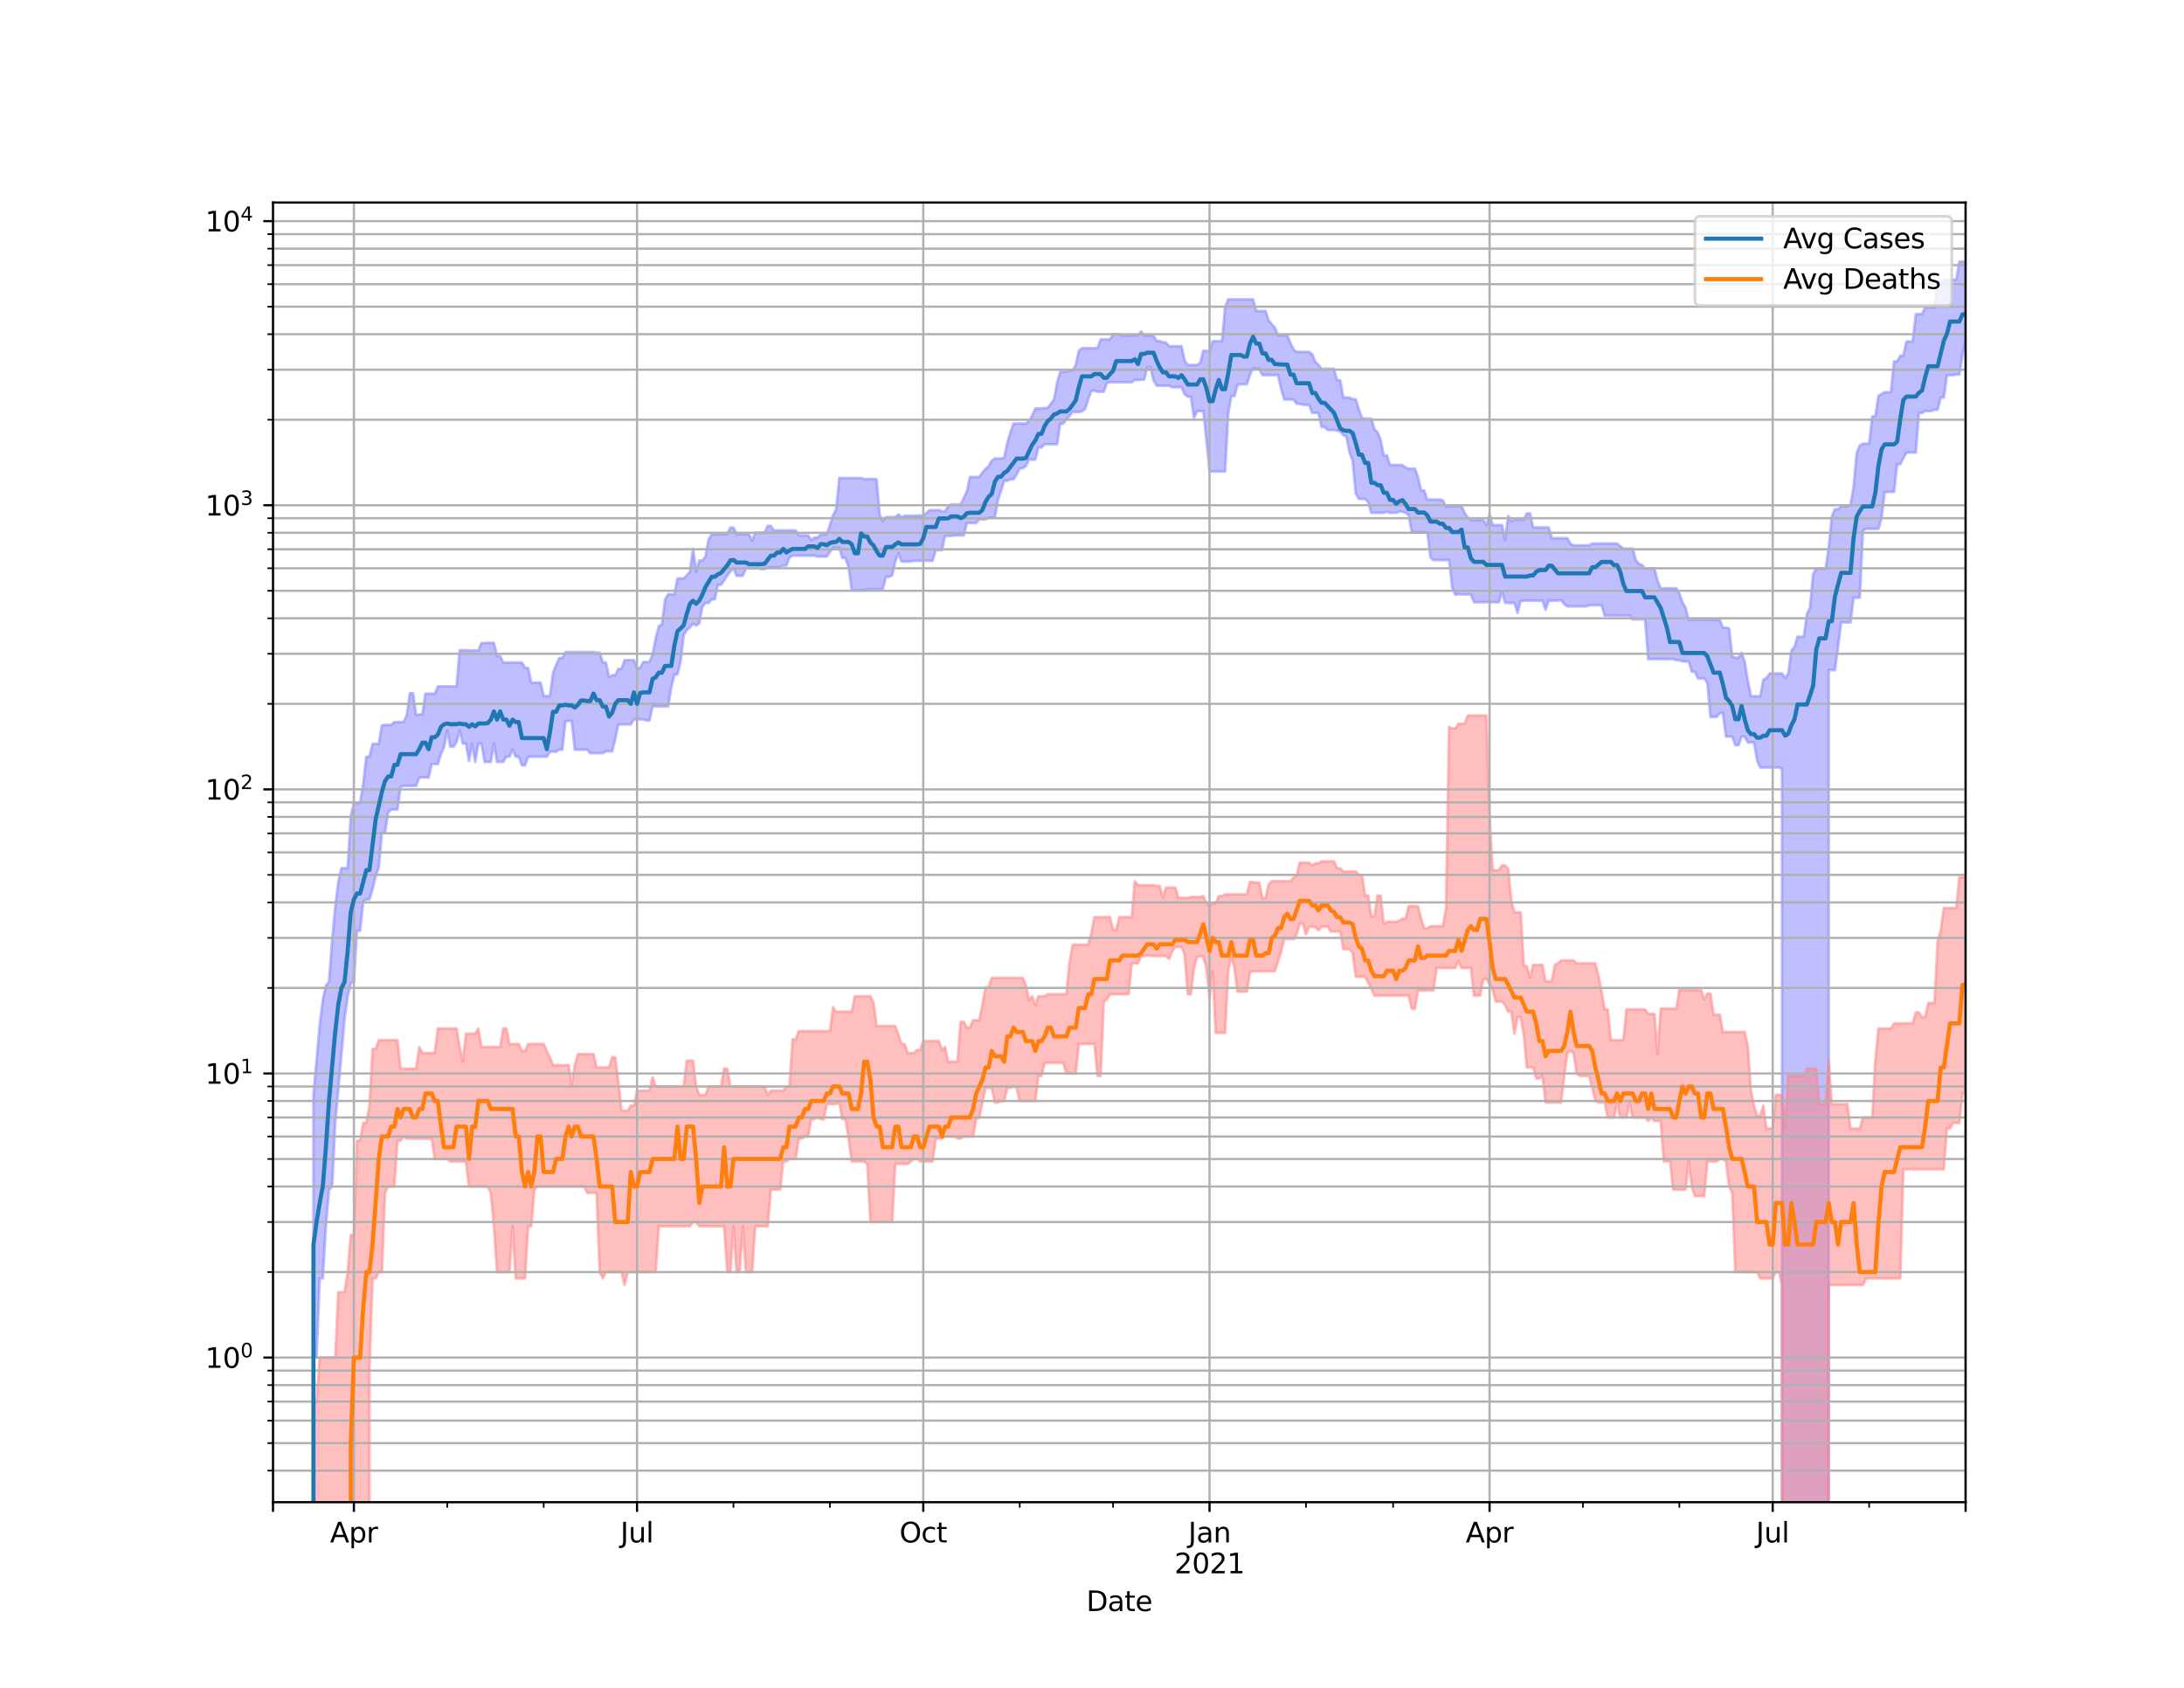 <?xml version="1.0" encoding="utf-8" standalone="no"?>
<!DOCTYPE svg PUBLIC "-//W3C//DTD SVG 1.1//EN"
  "http://www.w3.org/Graphics/SVG/1.1/DTD/svg11.dtd">
<svg height="612pt" version="1.1" viewBox="0 0 792 612" width="792pt" xmlns="http://www.w3.org/2000/svg" xmlns:xlink="http://www.w3.org/1999/xlink">
 <defs>
  <style type="text/css">*{stroke-linecap:butt;stroke-linejoin:round;}</style>
 </defs>
 <g id="figure_1">
  <g id="patch_1">
   <path d="M 0 612 
L 792 612 
L 792 0 
L 0 0 
z
" style="fill:#ffffff;"/>
  </g>
  <g id="axes_1">
   <g id="patch_2">
    <path d="M 99 544.68 
L 712.8 544.68 
L 712.8 73.44 
L 99 73.44 
z
" style="fill:#ffffff;"/>
   </g>
   <g id="PolyCollection_1">
    <path clip-path="url(#p68e2955192)" d="M 99 103509.238 
L 99 103509.238 
L 100.128 103509.238 
L 101.257 103509.238 
L 102.385 103509.238 
L 103.513 103509.238 
L 104.642 103509.238 
L 105.77 103509.238 
L 106.898 103509.238 
L 108.026 103509.238 
L 109.155 103509.238 
L 110.283 103509.238 
L 111.411 103509.238 
L 112.54 103509.238 
L 113.668 397.032 
L 114.796 384.563 
L 115.925 371.692 
L 117.053 362.687 
L 118.181 357.335 
L 119.31 356.038 
L 120.438 340.984 
L 121.566 328.803 
L 122.694 319.71 
L 123.823 314.788 
L 124.951 314.788 
L 126.079 314.788 
L 127.208 295.864 
L 128.336 291.128 
L 129.464 291.128 
L 130.593 291.128 
L 131.721 284.203 
L 132.849 274.374 
L 133.978 274.374 
L 135.106 269.715 
L 136.234 269.715 
L 137.363 269.715 
L 138.491 263.004 
L 139.619 262.845 
L 140.747 262.845 
L 141.876 262.845 
L 143.004 261.822 
L 144.132 261.822 
L 145.261 261.822 
L 146.389 261.822 
L 147.517 259.276 
L 148.646 251.369 
L 149.774 251.369 
L 150.902 259.276 
L 152.031 259.056 
L 153.159 259.056 
L 154.287 251.513 
L 155.415 251.513 
L 156.544 251.513 
L 157.672 251.513 
L 158.8 248.873 
L 159.929 248.873 
L 161.057 248.873 
L 162.185 248.873 
L 163.314 248.873 
L 164.442 248.873 
L 165.57 248.873 
L 166.699 235.784 
L 167.827 235.784 
L 168.955 235.784 
L 170.083 235.871 
L 171.212 235.871 
L 172.34 235.871 
L 173.468 235.871 
L 174.597 233.167 
L 175.725 233.167 
L 176.853 233.085 
L 177.982 233.085 
L 179.11 233.085 
L 180.238 237.906 
L 181.367 237.906 
L 182.495 240.23 
L 183.623 240.23 
L 184.751 240.23 
L 185.88 240.23 
L 187.008 240.23 
L 188.136 240.23 
L 189.265 240.23 
L 190.393 242.176 
L 191.521 242.176 
L 192.65 247.515 
L 193.778 247.515 
L 194.906 247.515 
L 196.035 247.515 
L 197.163 252.386 
L 198.291 252.386 
L 199.419 252.386 
L 200.548 243.967 
L 201.676 241.086 
L 202.804 238.58 
L 203.933 238.58 
L 205.061 236.412 
L 206.189 236.412 
L 207.318 236.412 
L 208.446 236.412 
L 209.574 236.412 
L 210.703 236.412 
L 211.831 236.412 
L 212.959 236.412 
L 214.088 236.412 
L 215.216 236.412 
L 216.344 236.633 
L 217.472 236.633 
L 218.601 240.214 
L 219.729 240.214 
L 220.857 245.489 
L 221.986 244.846 
L 223.114 244.846 
L 224.242 242.512 
L 225.371 242.512 
L 226.499 239.358 
L 227.627 239.358 
L 228.756 239.358 
L 229.884 239.358 
L 231.012 242.21 
L 232.14 242.21 
L 233.269 240.022 
L 234.397 240.022 
L 235.525 240.022 
L 236.654 237.317 
L 237.782 231.411 
L 238.91 227.008 
L 240.039 226.44 
L 241.167 217.437 
L 242.295 215.461 
L 243.424 215.461 
L 244.552 215.461 
L 245.68 209.742 
L 246.808 209.742 
L 247.937 209.742 
L 249.065 208.662 
L 250.193 207.254 
L 251.322 198.977 
L 252.45 207.254 
L 253.578 203.277 
L 254.707 203.277 
L 255.835 201.808 
L 256.963 195.594 
L 258.092 193.738 
L 259.22 193.738 
L 260.348 193.738 
L 261.476 193.738 
L 262.605 193.738 
L 263.733 193.738 
L 264.861 191.303 
L 265.99 191.303 
L 267.118 193.738 
L 268.246 193.738 
L 269.375 193.738 
L 270.503 193.738 
L 271.631 193.738 
L 272.76 196.039 
L 273.888 193.131 
L 275.016 193.131 
L 276.144 193.131 
L 277.273 193.131 
L 278.401 190.68 
L 279.529 190.68 
L 280.658 192.334 
L 281.786 192.334 
L 282.914 192.334 
L 284.043 192.334 
L 285.171 192.334 
L 286.299 192.334 
L 287.428 192.334 
L 288.556 192.334 
L 289.684 194.136 
L 290.812 194.136 
L 291.941 194.136 
L 293.069 194.136 
L 294.197 195.76 
L 295.326 194.938 
L 296.454 194.938 
L 297.582 193.795 
L 298.711 193.795 
L 299.839 193.795 
L 300.967 190.337 
L 302.096 186.792 
L 303.224 184.722 
L 304.352 173.315 
L 305.481 173.315 
L 306.609 173.315 
L 307.737 173.315 
L 308.865 173.315 
L 309.994 173.315 
L 311.122 173.315 
L 312.25 173.315 
L 313.379 173.693 
L 314.507 173.693 
L 315.635 173.693 
L 316.764 173.693 
L 317.892 173.78 
L 319.02 186.787 
L 320.149 188.953 
L 321.277 187.506 
L 322.405 187.506 
L 323.533 187.506 
L 324.662 187.506 
L 325.79 186.555 
L 326.918 187.506 
L 328.047 187.031 
L 329.175 187.031 
L 330.303 187.031 
L 331.432 187.031 
L 332.56 186.957 
L 333.688 186.957 
L 334.817 186.957 
L 335.945 186.019 
L 337.073 185.01 
L 338.201 185.01 
L 339.33 185.01 
L 340.458 184.912 
L 341.586 185.403 
L 342.715 185.403 
L 343.843 183.503 
L 344.971 182.926 
L 346.1 182.926 
L 347.228 182.926 
L 348.356 182.926 
L 349.485 180.544 
L 350.613 178.236 
L 351.741 172.954 
L 352.869 172.954 
L 353.998 172.954 
L 355.126 172.954 
L 356.254 171.319 
L 357.383 170.067 
L 358.511 169.064 
L 359.639 166.996 
L 360.768 166.264 
L 361.896 166.264 
L 363.024 166.264 
L 364.153 166.001 
L 365.281 160.628 
L 366.409 156.828 
L 367.538 153.57 
L 368.666 153.57 
L 369.794 153.57 
L 370.922 153.57 
L 372.051 153.57 
L 373.179 152.632 
L 374.307 150.699 
L 375.436 148.116 
L 376.564 148.116 
L 377.692 148.116 
L 378.821 147.908 
L 379.949 147.89 
L 381.077 146.383 
L 382.206 144.895 
L 383.334 138.783 
L 384.462 134.797 
L 385.59 134.797 
L 386.719 134.797 
L 387.847 134.312 
L 388.975 134.312 
L 390.104 132.32 
L 391.232 127.193 
L 392.36 126.277 
L 393.489 126.277 
L 394.617 126.277 
L 395.745 126.277 
L 396.874 126.277 
L 398.002 126.277 
L 399.13 123.067 
L 400.258 123.067 
L 401.387 123.067 
L 402.515 123.067 
L 403.643 121.212 
L 404.772 121.212 
L 405.9 121.212 
L 407.028 121.668 
L 408.157 121.668 
L 409.285 121.668 
L 410.413 121.668 
L 411.542 121.668 
L 412.67 121.668 
L 413.798 120.185 
L 414.926 121.661 
L 416.055 121.661 
L 417.183 121.661 
L 418.311 121.661 
L 419.44 123.642 
L 420.568 123.642 
L 421.696 124.102 
L 422.825 124.195 
L 423.953 125.551 
L 425.081 125.551 
L 426.21 125.551 
L 427.338 125.551 
L 428.466 125.551 
L 429.594 130.667 
L 430.723 132.358 
L 431.851 132.358 
L 432.979 132.358 
L 434.108 132.358 
L 435.236 131.555 
L 436.364 127.203 
L 437.493 127.203 
L 438.621 127.373 
L 439.749 123.745 
L 440.878 123.745 
L 442.006 123.745 
L 443.134 123.745 
L 444.262 111.507 
L 445.391 108.58 
L 446.519 108.58 
L 447.647 108.58 
L 448.776 108.58 
L 449.904 108.58 
L 451.032 108.58 
L 452.161 108.58 
L 453.289 108.58 
L 454.417 108.58 
L 455.546 112.751 
L 456.674 112.751 
L 457.802 112.751 
L 458.931 112.751 
L 460.059 116.159 
L 461.187 117.548 
L 462.315 118.814 
L 463.444 121.566 
L 464.572 121.566 
L 465.7 121.566 
L 466.829 121.566 
L 467.957 124.403 
L 469.085 126.755 
L 470.214 127.602 
L 471.342 127.602 
L 472.47 127.602 
L 473.599 127.602 
L 474.727 127.602 
L 475.855 128.458 
L 476.983 131.191 
L 478.112 132.266 
L 479.24 133.722 
L 480.368 133.722 
L 481.497 133.722 
L 482.625 133.722 
L 483.753 133.722 
L 484.882 137.897 
L 486.01 137.897 
L 487.138 144.151 
L 488.267 144.151 
L 489.395 144.151 
L 490.523 144.744 
L 491.651 144.744 
L 492.78 148.413 
L 493.908 151.598 
L 495.036 151.764 
L 496.165 151.764 
L 497.293 151.764 
L 498.421 155.609 
L 499.55 156.729 
L 500.678 159.479 
L 501.806 165.141 
L 502.935 165.141 
L 504.063 168.603 
L 505.191 168.603 
L 506.319 168.603 
L 507.448 168.603 
L 508.576 168.603 
L 509.704 169.487 
L 510.833 169.954 
L 511.961 169.954 
L 513.089 169.954 
L 514.218 172.975 
L 515.346 177.857 
L 516.474 177.857 
L 517.603 181.139 
L 518.731 181.139 
L 519.859 181.139 
L 520.987 181.139 
L 522.116 181.139 
L 523.244 181.422 
L 524.372 183.792 
L 525.501 183.548 
L 526.629 183.548 
L 527.757 183.548 
L 528.886 183.548 
L 530.014 183.548 
L 531.142 185.976 
L 532.271 187.733 
L 533.399 188.542 
L 534.527 188.542 
L 535.656 188.542 
L 536.784 188.542 
L 537.912 188.588 
L 539.04 190.395 
L 540.169 186.449 
L 541.297 190.395 
L 542.425 190.395 
L 543.554 190.395 
L 544.682 190.395 
L 545.81 195.736 
L 546.939 187.099 
L 548.067 189.014 
L 549.195 188.437 
L 550.324 188.437 
L 551.452 188.437 
L 552.58 188.437 
L 553.708 186.143 
L 554.837 186.143 
L 555.965 191.244 
L 557.093 191.244 
L 558.222 191.244 
L 559.35 191.244 
L 560.478 191.244 
L 561.607 191.244 
L 562.735 195.142 
L 563.863 195.142 
L 564.992 195.142 
L 566.12 195.142 
L 567.248 195.142 
L 568.376 195.142 
L 569.505 197.18 
L 570.633 197.74 
L 571.761 197.74 
L 572.89 197.74 
L 574.018 197.74 
L 575.146 197.74 
L 576.275 197.74 
L 577.403 197.131 
L 578.531 197.094 
L 579.66 197.094 
L 580.788 197.094 
L 581.916 197.094 
L 583.044 197.094 
L 584.173 197.094 
L 585.301 197.094 
L 586.429 197.094 
L 587.558 198.007 
L 588.686 198.951 
L 589.814 198.951 
L 590.943 198.951 
L 592.071 198.951 
L 593.199 203.032 
L 594.328 204.477 
L 595.456 204.838 
L 596.584 206.119 
L 597.712 206.119 
L 598.841 206.119 
L 599.969 206.119 
L 601.097 210.567 
L 602.226 213.323 
L 603.354 213.323 
L 604.482 213.323 
L 605.611 213.323 
L 606.739 213.323 
L 607.867 213.323 
L 608.996 215.186 
L 610.124 218.35 
L 611.252 220.409 
L 612.381 224.789 
L 613.509 224.789 
L 614.637 224.789 
L 615.765 224.789 
L 616.894 224.789 
L 618.022 224.789 
L 619.15 224.789 
L 620.279 224.789 
L 621.407 224.789 
L 622.535 224.789 
L 623.664 224.789 
L 624.792 227.596 
L 625.92 227.596 
L 627.049 227.85 
L 628.177 238.043 
L 629.305 238.457 
L 630.433 238.457 
L 631.562 236.648 
L 632.69 239.99 
L 633.818 246.694 
L 634.947 252.449 
L 636.075 252.449 
L 637.203 252.449 
L 638.332 252.449 
L 639.46 246.436 
L 640.588 245.887 
L 641.717 244.212 
L 642.845 244.212 
L 643.973 244.212 
L 645.101 244.212 
L 646.23 244.212 
L 647.358 245.887 
L 648.486 244.212 
L 649.615 236.017 
L 650.743 234.47 
L 651.871 230.888 
L 653 230.888 
L 654.128 230.888 
L 655.256 222.729 
L 656.385 220.234 
L 657.513 208.112 
L 658.641 206.164 
L 659.769 206.142 
L 660.898 206.142 
L 662.026 206.142 
L 663.154 198.843 
L 664.283 187.25 
L 665.411 184.653 
L 666.539 184.653 
L 667.668 183.598 
L 668.796 183.598 
L 669.924 183.598 
L 671.053 183.055 
L 672.181 176.588 
L 673.309 164.195 
L 674.438 161.537 
L 675.566 160.888 
L 676.694 160.888 
L 677.822 160.888 
L 678.951 151.038 
L 680.079 150.869 
L 681.207 143.5 
L 682.336 142.896 
L 683.464 142.193 
L 684.592 142.193 
L 685.721 142.193 
L 686.849 131.064 
L 687.977 131.064 
L 689.106 128.983 
L 690.234 128.983 
L 691.362 123.815 
L 692.49 123.815 
L 693.619 123.815 
L 694.747 113.899 
L 695.875 113.899 
L 697.004 113.899 
L 698.132 111.447 
L 699.26 111.447 
L 700.389 111.447 
L 701.517 111.447 
L 702.645 102.393 
L 703.774 102.393 
L 704.902 101.713 
L 706.03 101.433 
L 707.158 101.433 
L 708.287 101.433 
L 709.415 101.433 
L 710.543 94.86 
L 711.672 94.86 
L 712.8 94.86 
L 712.8 123.684 
L 712.8 123.684 
L 711.672 128.668 
L 710.543 135.787 
L 709.415 135.787 
L 708.287 136.081 
L 707.158 136.081 
L 706.03 136.081 
L 704.902 144.173 
L 703.774 144.173 
L 702.645 148.555 
L 701.517 148.555 
L 700.389 149.039 
L 699.26 149.039 
L 698.132 149.039 
L 697.004 149.719 
L 695.875 149.719 
L 694.747 164.06 
L 693.619 164.06 
L 692.49 164.06 
L 691.362 164.183 
L 690.234 166.092 
L 689.106 168.317 
L 687.977 168.317 
L 686.849 178.376 
L 685.721 178.376 
L 684.592 178.408 
L 683.464 178.412 
L 682.336 187.708 
L 681.207 191.761 
L 680.079 191.761 
L 678.951 191.761 
L 677.822 191.761 
L 676.694 191.761 
L 675.566 192.378 
L 674.438 216.655 
L 673.309 216.74 
L 672.181 216.74 
L 671.053 225.671 
L 669.924 225.671 
L 668.796 225.671 
L 667.668 225.671 
L 666.539 234.753 
L 665.411 242.986 
L 664.283 242.986 
L 663.154 242.986 
L 662.026 103509.238 
L 660.898 103509.238 
L 659.769 103509.238 
L 658.641 103509.238 
L 657.513 103509.238 
L 656.385 103509.238 
L 655.256 103509.238 
L 654.128 103509.238 
L 653 103509.238 
L 651.871 103509.238 
L 650.743 103509.238 
L 649.615 103509.238 
L 648.486 103509.238 
L 647.358 103509.238 
L 646.23 278.848 
L 645.101 278.282 
L 643.973 278.282 
L 642.845 278.282 
L 641.717 278.282 
L 640.588 278.282 
L 639.46 278.282 
L 638.332 278.282 
L 637.203 275.804 
L 636.075 269.192 
L 634.947 269.192 
L 633.818 269.192 
L 632.69 267.072 
L 631.562 267.072 
L 630.433 270.213 
L 629.305 270.213 
L 628.177 267.072 
L 627.049 267.072 
L 625.92 267.072 
L 624.792 258.571 
L 623.664 258.571 
L 622.535 259.942 
L 621.407 259.942 
L 620.279 259.942 
L 619.15 247.515 
L 618.022 246.015 
L 616.894 246.015 
L 615.765 246.015 
L 614.637 243.621 
L 613.509 243.552 
L 612.381 239.832 
L 611.252 239.832 
L 610.124 239.832 
L 608.996 239.405 
L 607.867 239.405 
L 606.739 238.967 
L 605.611 238.967 
L 604.482 238.967 
L 603.354 238.967 
L 602.226 238.967 
L 601.097 238.967 
L 599.969 238.967 
L 598.841 238.967 
L 597.712 238.967 
L 596.584 224.597 
L 595.456 224.597 
L 594.328 224.597 
L 593.199 224.597 
L 592.071 224.597 
L 590.943 223.219 
L 589.814 223.219 
L 588.686 223.219 
L 587.558 223.219 
L 586.429 223.219 
L 585.301 223.219 
L 584.173 223.219 
L 583.044 223.219 
L 581.916 223.219 
L 580.788 219.443 
L 579.66 219.443 
L 578.531 219.443 
L 577.403 219.443 
L 576.275 219.443 
L 575.146 219.888 
L 574.018 219.888 
L 572.89 219.888 
L 571.761 219.888 
L 570.633 219.888 
L 569.505 219.888 
L 568.376 219.888 
L 567.248 219.032 
L 566.12 217.591 
L 564.992 217.794 
L 563.863 217.794 
L 562.735 217.794 
L 561.607 217.794 
L 560.478 221.082 
L 559.35 217.794 
L 558.222 217.794 
L 557.093 217.794 
L 555.965 217.794 
L 554.837 217.794 
L 553.708 217.794 
L 552.58 217.794 
L 551.452 217.91 
L 550.324 222.245 
L 549.195 218.616 
L 548.067 218.616 
L 546.939 218.616 
L 545.81 218.616 
L 544.682 214.433 
L 543.554 218.36 
L 542.425 218.36 
L 541.297 218.36 
L 540.169 218.36 
L 539.04 218.36 
L 537.912 218.36 
L 536.784 218.36 
L 535.656 218.36 
L 534.527 218.36 
L 533.399 215.535 
L 532.271 215.535 
L 531.142 215.535 
L 530.014 215.535 
L 528.886 215.535 
L 527.757 215.646 
L 526.629 213.026 
L 525.501 203.088 
L 524.372 203.088 
L 523.244 203.088 
L 522.116 203.088 
L 520.987 203.088 
L 519.859 203.088 
L 518.731 202.183 
L 517.603 192.98 
L 516.474 192.98 
L 515.346 192.98 
L 514.218 192.98 
L 513.089 192.98 
L 511.961 192.98 
L 510.833 186.754 
L 509.704 185.947 
L 508.576 185.535 
L 507.448 185.535 
L 506.319 185.938 
L 505.191 185.938 
L 504.063 185.938 
L 502.935 185.535 
L 501.806 185.938 
L 500.678 185.938 
L 499.55 185.938 
L 498.421 185.938 
L 497.293 185.938 
L 496.165 182.106 
L 495.036 180.93 
L 493.908 180.93 
L 492.78 180.93 
L 491.651 178.938 
L 490.523 167.03 
L 489.395 164.052 
L 488.267 158.327 
L 487.138 157.731 
L 486.01 156.448 
L 484.882 156.154 
L 483.753 155.917 
L 482.625 155.917 
L 481.497 155.917 
L 480.368 154.834 
L 479.24 154.834 
L 478.112 149.694 
L 476.983 149.694 
L 475.855 149.694 
L 474.727 146.804 
L 473.599 146.804 
L 472.47 146.762 
L 471.342 146.383 
L 470.214 146.383 
L 469.085 144.852 
L 467.957 144.852 
L 466.829 144.852 
L 465.7 144.852 
L 464.572 140.996 
L 463.444 136.014 
L 462.315 136.014 
L 461.187 136.014 
L 460.059 136.014 
L 458.931 136.014 
L 457.802 136.014 
L 456.674 133.75 
L 455.546 133.75 
L 454.417 133.471 
L 453.289 135.883 
L 452.161 139.317 
L 451.032 139.317 
L 449.904 139.317 
L 448.776 139.558 
L 447.647 143.62 
L 446.519 143.62 
L 445.391 149.859 
L 444.262 170.977 
L 443.134 170.977 
L 442.006 170.977 
L 440.878 170.977 
L 439.749 170.977 
L 438.621 170.977 
L 437.493 159.458 
L 436.364 149.08 
L 435.236 149.08 
L 434.108 149.08 
L 432.979 151.492 
L 431.851 143.834 
L 430.723 143.834 
L 429.594 142.961 
L 428.466 140.397 
L 427.338 140.397 
L 426.21 140.397 
L 425.081 140.414 
L 423.953 139.847 
L 422.825 139.847 
L 421.696 139.847 
L 420.568 139.847 
L 419.44 139.847 
L 418.311 137.903 
L 417.183 133.184 
L 416.055 133.184 
L 414.926 137.638 
L 413.798 137.638 
L 412.67 137.783 
L 411.542 137.725 
L 410.413 138.578 
L 409.285 138.578 
L 408.157 138.578 
L 407.028 138.578 
L 405.9 138.578 
L 404.772 138.578 
L 403.643 138.578 
L 402.515 138.578 
L 401.387 138.853 
L 400.258 142.039 
L 399.13 142.039 
L 398.002 142.039 
L 396.874 141.7 
L 395.745 141.7 
L 394.617 144.802 
L 393.489 148.284 
L 392.36 149.166 
L 391.232 149.365 
L 390.104 149.365 
L 388.975 149.365 
L 387.847 150.797 
L 386.719 152.055 
L 385.59 153.637 
L 384.462 153.637 
L 383.334 161.084 
L 382.206 161.084 
L 381.077 161.084 
L 379.949 161.084 
L 378.821 161.084 
L 377.692 162.248 
L 376.564 162.248 
L 375.436 166.642 
L 374.307 166.642 
L 373.179 166.642 
L 372.051 168.895 
L 370.922 169.798 
L 369.794 169.798 
L 368.666 172.059 
L 367.538 173.776 
L 366.409 173.776 
L 365.281 174.327 
L 364.153 174.327 
L 363.024 177.94 
L 361.896 181.289 
L 360.768 187.723 
L 359.639 187.723 
L 358.511 187.723 
L 357.383 188.321 
L 356.254 188.321 
L 355.126 188.321 
L 353.998 189.65 
L 352.869 189.65 
L 351.741 189.65 
L 350.613 189.65 
L 349.485 194.148 
L 348.356 194.148 
L 347.228 194.148 
L 346.1 194.148 
L 344.971 194.302 
L 343.843 194.302 
L 342.715 194.302 
L 341.586 199.483 
L 340.458 199.483 
L 339.33 199.483 
L 338.201 203.319 
L 337.073 203.319 
L 335.945 203.319 
L 334.817 203.319 
L 333.688 203.319 
L 332.56 203.319 
L 331.432 203.319 
L 330.303 203.621 
L 329.175 203.621 
L 328.047 203.621 
L 326.918 203.621 
L 325.79 200.61 
L 324.662 203.558 
L 323.533 208.607 
L 322.405 209.179 
L 321.277 209.179 
L 320.149 213.64 
L 319.02 213.64 
L 317.892 213.64 
L 316.764 213.64 
L 315.635 213.64 
L 314.507 213.64 
L 313.379 214.057 
L 312.25 214.057 
L 311.122 214.057 
L 309.994 214.057 
L 308.865 214.057 
L 307.737 205.673 
L 306.609 202.34 
L 305.481 202.34 
L 304.352 198.634 
L 303.224 198.634 
L 302.096 198.634 
L 300.967 200.138 
L 299.839 201.815 
L 298.711 201.815 
L 297.582 201.815 
L 296.454 201.815 
L 295.326 201.484 
L 294.197 201.484 
L 293.069 201.484 
L 291.941 201.484 
L 290.812 201.484 
L 289.684 201.484 
L 288.556 201.484 
L 287.428 201.484 
L 286.299 202.114 
L 285.171 205.035 
L 284.043 205.035 
L 282.914 205.74 
L 281.786 205.74 
L 280.658 205.74 
L 279.529 205.74 
L 278.401 205.74 
L 277.273 206.344 
L 276.144 206.344 
L 275.016 206.089 
L 273.888 206.089 
L 272.76 206.089 
L 271.631 206.089 
L 270.503 206.089 
L 269.375 208.773 
L 268.246 208.773 
L 267.118 208.797 
L 265.99 206.089 
L 264.861 207.108 
L 263.733 208.686 
L 262.605 210.469 
L 261.476 212.043 
L 260.348 212.043 
L 259.22 217.293 
L 258.092 217.293 
L 256.963 218.606 
L 255.835 218.606 
L 254.707 220.01 
L 253.578 226.089 
L 252.45 226.794 
L 251.322 226.159 
L 250.193 227.523 
L 249.065 228.4 
L 247.937 230.307 
L 246.808 239.816 
L 245.68 244.581 
L 244.552 244.581 
L 243.424 249.224 
L 242.295 256.13 
L 241.167 256.13 
L 240.039 256.13 
L 238.91 256.13 
L 237.782 256.13 
L 236.654 256.13 
L 235.525 261.255 
L 234.397 261.255 
L 233.269 260.821 
L 232.14 260.821 
L 231.012 260.821 
L 229.884 260.821 
L 228.756 262.659 
L 227.627 262.659 
L 226.499 262.659 
L 225.371 262.659 
L 224.242 262.659 
L 223.114 267.926 
L 221.986 272.425 
L 220.857 272.425 
L 219.729 272.425 
L 218.601 273.087 
L 217.472 273.087 
L 216.344 273.087 
L 215.216 273.087 
L 214.088 273.087 
L 212.959 271.837 
L 211.831 271.837 
L 210.703 271.837 
L 209.574 271.837 
L 208.446 271.837 
L 207.318 261.434 
L 206.189 261.434 
L 205.061 261.434 
L 203.933 271.837 
L 202.804 271.837 
L 201.676 272.557 
L 200.548 272.557 
L 199.419 272.557 
L 198.291 274.374 
L 197.163 274.374 
L 196.035 274.374 
L 194.906 274.374 
L 193.778 274.374 
L 192.65 274.374 
L 191.521 274.374 
L 190.393 277.502 
L 189.265 277.502 
L 188.136 274.374 
L 187.008 274.374 
L 185.88 271.74 
L 184.751 274.339 
L 183.623 274.339 
L 182.495 276.267 
L 181.367 276.267 
L 180.238 276.267 
L 179.11 269.653 
L 177.982 276.267 
L 176.853 276.267 
L 175.725 276.267 
L 174.597 269.653 
L 173.468 269.653 
L 172.34 276.267 
L 171.212 269.653 
L 170.083 275.91 
L 168.955 269.622 
L 167.827 269.622 
L 166.699 264.797 
L 165.57 269.1 
L 164.442 270.748 
L 163.314 270.748 
L 162.185 264.908 
L 161.057 270.748 
L 159.929 273.389 
L 158.8 277.062 
L 157.672 277.062 
L 156.544 277.062 
L 155.415 281.91 
L 154.287 281.91 
L 153.159 281.91 
L 152.031 281.91 
L 150.902 284.936 
L 149.774 284.936 
L 148.646 284.936 
L 147.517 284.936 
L 146.389 284.936 
L 145.261 285.285 
L 144.132 293.486 
L 143.004 293.539 
L 141.876 293.539 
L 140.747 294.605 
L 139.619 302.045 
L 138.491 302.045 
L 137.363 314.535 
L 136.234 317.676 
L 135.106 322.339 
L 133.978 326.105 
L 132.849 326.105 
L 131.721 326.986 
L 130.593 337.473 
L 129.464 337.473 
L 128.336 356.038 
L 127.208 356.466 
L 126.079 361.228 
L 124.951 369.337 
L 123.823 382.208 
L 122.694 394.951 
L 121.566 407.149 
L 120.438 430.226 
L 119.31 431.359 
L 118.181 444.614 
L 117.053 463.532 
L 115.925 463.532 
L 114.796 492.249 
L 113.668 492.249 
L 112.54 103509.238 
L 111.411 103509.238 
L 110.283 103509.238 
L 109.155 103509.238 
L 108.026 103509.238 
L 106.898 103509.238 
L 105.77 103509.238 
L 104.642 103509.238 
L 103.513 103509.238 
L 102.385 103509.238 
L 101.257 103509.238 
L 100.128 103509.238 
L 99 103509.238 
z
" style="fill:#8080ff;fill-opacity:0.5;stroke:#8080ff;stroke-opacity:0.5;"/>
   </g>
   <g id="PolyCollection_2">
    <path clip-path="url(#p68e2955192)" d="M 99 103509.238 
L 99 103509.238 
L 100.128 103509.238 
L 101.257 103509.238 
L 102.385 103509.238 
L 103.513 103509.238 
L 104.642 103509.238 
L 105.77 103509.238 
L 106.898 103509.238 
L 108.026 103509.238 
L 109.155 103509.238 
L 110.283 103509.238 
L 111.411 103509.238 
L 112.54 103509.238 
L 113.668 508.206 
L 114.796 508.206 
L 115.925 492.249 
L 117.053 492.249 
L 118.181 492.249 
L 119.31 492.249 
L 120.438 492.249 
L 121.566 492.249 
L 122.694 468.509 
L 123.823 468.509 
L 124.951 468.509 
L 126.079 461.238 
L 127.208 447.811 
L 128.336 447.811 
L 129.464 413.603 
L 130.593 413.603 
L 131.721 407.149 
L 132.849 407.149 
L 133.978 400.925 
L 135.106 380.335 
L 136.234 380.335 
L 137.363 377.151 
L 138.491 377.151 
L 139.619 377.151 
L 140.747 377.151 
L 141.876 377.151 
L 143.004 377.151 
L 144.132 377.151 
L 145.261 387.477 
L 146.389 387.477 
L 147.517 387.477 
L 148.646 387.477 
L 149.774 387.477 
L 150.902 387.477 
L 152.031 379.608 
L 153.159 381.827 
L 154.287 381.827 
L 155.415 381.827 
L 156.544 381.827 
L 157.672 381.827 
L 158.8 372.918 
L 159.929 372.918 
L 161.057 372.918 
L 162.185 372.918 
L 163.314 372.918 
L 164.442 372.918 
L 165.57 372.918 
L 166.699 379.608 
L 167.827 384.968 
L 168.955 374.822 
L 170.083 374.822 
L 171.212 374.822 
L 172.34 374.822 
L 173.468 372.918 
L 174.597 379.608 
L 175.725 379.608 
L 176.853 379.608 
L 177.982 379.608 
L 179.11 379.608 
L 180.238 379.608 
L 181.367 379.608 
L 182.495 372.918 
L 183.623 372.918 
L 184.751 378.538 
L 185.88 378.538 
L 187.008 378.538 
L 188.136 378.538 
L 189.265 381.075 
L 190.393 381.075 
L 191.521 378.538 
L 192.65 378.538 
L 193.778 378.538 
L 194.906 378.538 
L 196.035 378.538 
L 197.163 378.538 
L 198.291 381.075 
L 199.419 383.37 
L 200.548 386.205 
L 201.676 386.205 
L 202.804 386.205 
L 203.933 386.205 
L 205.061 386.205 
L 206.189 386.205 
L 207.318 393.451 
L 208.446 386.205 
L 209.574 382.208 
L 210.703 382.208 
L 211.831 382.208 
L 212.959 382.208 
L 214.088 382.208 
L 215.216 382.208 
L 216.344 387.049 
L 217.472 387.049 
L 218.601 387.049 
L 219.729 387.049 
L 220.857 387.049 
L 221.986 383.37 
L 223.114 383.37 
L 224.242 392 
L 225.371 402.703 
L 226.499 402.703 
L 227.627 402.703 
L 228.756 400.925 
L 229.884 400.925 
L 231.012 395.462 
L 232.14 395.462 
L 233.269 395.462 
L 234.397 395.462 
L 235.525 395.462 
L 236.654 390.595 
L 237.782 393.946 
L 238.91 393.946 
L 240.039 393.946 
L 241.167 393.946 
L 242.295 393.946 
L 243.424 393.946 
L 244.552 393.946 
L 245.68 393.946 
L 246.808 393.946 
L 247.937 393.946 
L 249.065 384.563 
L 250.193 384.563 
L 251.322 384.563 
L 252.45 393.946 
L 253.578 397.032 
L 254.707 397.032 
L 255.835 397.032 
L 256.963 393.946 
L 258.092 393.946 
L 259.22 393.946 
L 260.348 393.946 
L 261.476 393.946 
L 262.605 387.477 
L 263.733 387.477 
L 264.861 393.946 
L 265.99 393.946 
L 267.118 393.946 
L 268.246 393.946 
L 269.375 393.946 
L 270.503 393.946 
L 271.631 393.946 
L 272.76 393.946 
L 273.888 393.946 
L 275.016 393.946 
L 276.144 393.946 
L 277.273 393.946 
L 278.401 397.032 
L 279.529 395.462 
L 280.658 395.462 
L 281.786 395.462 
L 282.914 395.462 
L 284.043 395.462 
L 285.171 393.946 
L 286.299 393.946 
L 287.428 376.811 
L 288.556 376.811 
L 289.684 373.86 
L 290.812 373.86 
L 291.941 373.86 
L 293.069 373.86 
L 294.197 373.86 
L 295.326 373.86 
L 296.454 373.86 
L 297.582 373.86 
L 298.711 373.86 
L 299.839 373.86 
L 300.967 373.86 
L 302.096 365.229 
L 303.224 366.827 
L 304.352 366.827 
L 305.481 366.827 
L 306.609 366.827 
L 307.737 366.827 
L 308.865 366.827 
L 309.994 361.228 
L 311.122 361.228 
L 312.25 361.228 
L 313.379 361.228 
L 314.507 361.228 
L 315.635 361.228 
L 316.764 363.434 
L 317.892 371.995 
L 319.02 371.995 
L 320.149 371.995 
L 321.277 371.995 
L 322.405 371.995 
L 323.533 371.995 
L 324.662 371.995 
L 325.79 375.147 
L 326.918 378.538 
L 328.047 378.538 
L 329.175 381.827 
L 330.303 381.827 
L 331.432 381.827 
L 332.56 380.704 
L 333.688 380.704 
L 334.817 377.494 
L 335.945 377.494 
L 337.073 377.494 
L 338.201 377.494 
L 339.33 377.494 
L 340.458 377.494 
L 341.586 380.704 
L 342.715 379.608 
L 343.843 384.968 
L 344.971 384.968 
L 346.1 384.968 
L 347.228 384.968 
L 348.356 370.499 
L 349.485 370.499 
L 350.613 372.608 
L 351.741 372.608 
L 352.869 369.914 
L 353.998 369.914 
L 355.126 369.914 
L 356.254 364.451 
L 357.383 357.997 
L 358.511 357.997 
L 359.639 354.571 
L 360.768 354.571 
L 361.896 354.571 
L 363.024 354.571 
L 364.153 354.571 
L 365.281 354.571 
L 366.409 354.571 
L 367.538 354.571 
L 368.666 354.571 
L 369.794 354.571 
L 370.922 354.571 
L 372.051 357.335 
L 373.179 362.687 
L 374.307 361.228 
L 375.436 364.451 
L 376.564 361.228 
L 377.692 361.228 
L 378.821 361.228 
L 379.949 360.515 
L 381.077 360.515 
L 382.206 360.515 
L 383.334 360.515 
L 384.462 360.515 
L 385.59 360.515 
L 386.719 360.515 
L 387.847 348.959 
L 388.975 342.532 
L 390.104 342.532 
L 391.232 342.532 
L 392.36 342.532 
L 393.489 342.532 
L 394.617 342.532 
L 395.745 338.469 
L 396.874 332.549 
L 398.002 332.549 
L 399.13 332.549 
L 400.258 332.549 
L 401.387 332.549 
L 402.515 332.549 
L 403.643 337.193 
L 404.772 337.193 
L 405.9 332.549 
L 407.028 332.549 
L 408.157 332.549 
L 409.285 332.549 
L 410.413 332.549 
L 411.542 319.521 
L 412.67 320.956 
L 413.798 320.956 
L 414.926 320.956 
L 416.055 320.956 
L 417.183 320.956 
L 418.311 320.956 
L 419.44 321.249 
L 420.568 321.249 
L 421.696 325.562 
L 422.825 321.841 
L 423.953 321.841 
L 425.081 321.841 
L 426.21 321.841 
L 427.338 325.562 
L 428.466 325.562 
L 429.594 325.562 
L 430.723 325.562 
L 431.851 325.24 
L 432.979 325.24 
L 434.108 325.24 
L 435.236 325.24 
L 436.364 324.92 
L 437.493 327.546 
L 438.621 328.688 
L 439.749 327.546 
L 440.878 327.546 
L 442.006 324.92 
L 443.134 324.92 
L 444.262 324.287 
L 445.391 324.287 
L 446.519 324.287 
L 447.647 324.287 
L 448.776 324.287 
L 449.904 324.287 
L 451.032 324.287 
L 452.161 324.287 
L 453.289 319.804 
L 454.417 319.804 
L 455.546 320.09 
L 456.674 320.09 
L 457.802 325.67 
L 458.931 325.67 
L 460.059 320.666 
L 461.187 319.521 
L 462.315 319.521 
L 463.444 319.521 
L 464.572 319.521 
L 465.7 319.521 
L 466.829 319.521 
L 467.957 319.521 
L 469.085 318.221 
L 470.214 317.405 
L 471.342 312.799 
L 472.47 312.799 
L 473.599 312.799 
L 474.727 312.799 
L 475.855 313.783 
L 476.983 313.043 
L 478.112 313.043 
L 479.24 312.316 
L 480.368 312.316 
L 481.497 312.316 
L 482.625 312.316 
L 483.753 312.316 
L 484.882 314.873 
L 486.01 314.873 
L 487.138 315.991 
L 488.267 315.991 
L 489.395 315.991 
L 490.523 315.991 
L 491.651 315.991 
L 492.78 317.316 
L 493.908 317.316 
L 495.036 324.708 
L 496.165 324.708 
L 497.293 332.298 
L 498.421 332.298 
L 499.55 324.708 
L 500.678 324.708 
L 501.806 335.01 
L 502.935 334.218 
L 504.063 334.218 
L 505.191 334.218 
L 506.319 334.218 
L 507.448 333.827 
L 508.576 333.056 
L 509.704 333.056 
L 510.833 328.572 
L 511.961 328.572 
L 513.089 328.572 
L 514.218 328.572 
L 515.346 333.056 
L 516.474 336.637 
L 517.603 336.637 
L 518.731 335.816 
L 519.859 335.816 
L 520.987 335.816 
L 522.116 335.816 
L 523.244 335.816 
L 524.372 329.622 
L 525.501 263.54 
L 526.629 264.11 
L 527.757 264.11 
L 528.886 262.422 
L 530.014 262.422 
L 531.142 262.422 
L 532.271 259.448 
L 533.399 259.448 
L 534.527 259.448 
L 535.656 259.448 
L 536.784 259.448 
L 537.912 259.448 
L 539.04 259.448 
L 540.169 295.477 
L 541.297 315.557 
L 542.425 315.557 
L 543.554 315.557 
L 544.682 313.783 
L 545.81 313.783 
L 546.939 315.043 
L 548.067 326.654 
L 549.195 330.818 
L 550.324 330.818 
L 551.452 330.818 
L 552.58 349.878 
L 553.708 350.438 
L 554.837 354.571 
L 555.965 349.878 
L 557.093 349.878 
L 558.222 349.878 
L 559.35 349.878 
L 560.478 355.825 
L 561.607 355.825 
L 562.735 355.825 
L 563.863 349.878 
L 564.992 349.324 
L 566.12 348.237 
L 567.248 348.237 
L 568.376 348.237 
L 569.505 348.237 
L 570.633 348.237 
L 571.761 349.324 
L 572.89 349.324 
L 574.018 349.324 
L 575.146 349.324 
L 576.275 349.324 
L 577.403 349.324 
L 578.531 349.324 
L 579.66 353.754 
L 580.788 359.583 
L 581.916 366.021 
L 583.044 366.021 
L 584.173 377.151 
L 585.301 377.151 
L 586.429 377.151 
L 587.558 377.151 
L 588.686 377.151 
L 589.814 366.021 
L 590.943 366.021 
L 592.071 366.021 
L 593.199 366.021 
L 594.328 366.021 
L 595.456 366.021 
L 596.584 366.021 
L 597.712 367.648 
L 598.841 367.648 
L 599.969 367.648 
L 601.097 382.208 
L 602.226 365.756 
L 603.354 365.756 
L 604.482 365.756 
L 605.611 365.756 
L 606.739 365.756 
L 607.867 365.756 
L 608.996 358.897 
L 610.124 358.897 
L 611.252 358.897 
L 612.381 358.897 
L 613.509 358.897 
L 614.637 358.897 
L 615.765 358.897 
L 616.894 358.897 
L 618.022 362.44 
L 619.15 360.281 
L 620.279 360.281 
L 621.407 367.925 
L 622.535 367.925 
L 623.664 367.925 
L 624.792 374.178 
L 625.92 374.178 
L 627.049 374.178 
L 628.177 374.178 
L 629.305 374.178 
L 630.433 374.178 
L 631.562 374.178 
L 632.69 374.178 
L 633.818 379.248 
L 634.947 395.462 
L 636.075 400.925 
L 637.203 404.555 
L 638.332 404.555 
L 639.46 400.925 
L 640.588 409.199 
L 641.717 409.199 
L 642.845 409.199 
L 643.973 397.032 
L 645.101 397.032 
L 646.23 397.032 
L 647.358 409.199 
L 648.486 390.136 
L 649.615 390.136 
L 650.743 390.136 
L 651.871 390.136 
L 653 390.136 
L 654.128 390.136 
L 655.256 387.477 
L 656.385 387.477 
L 657.513 387.477 
L 658.641 387.477 
L 659.769 400.348 
L 660.898 400.348 
L 662.026 400.348 
L 663.154 384.563 
L 664.283 400.348 
L 665.411 400.348 
L 666.539 400.348 
L 667.668 400.348 
L 668.796 400.348 
L 669.924 400.348 
L 671.053 409.199 
L 672.181 409.199 
L 673.309 409.199 
L 674.438 409.199 
L 675.566 405.189 
L 676.694 405.189 
L 677.822 405.189 
L 678.951 405.189 
L 680.079 384.162 
L 681.207 372.918 
L 682.336 372.918 
L 683.464 372.918 
L 684.592 372.918 
L 685.721 372.918 
L 686.849 371.091 
L 687.977 371.091 
L 689.106 371.091 
L 690.234 371.091 
L 691.362 371.091 
L 692.49 371.091 
L 693.619 371.091 
L 694.747 367.099 
L 695.875 367.099 
L 697.004 368.767 
L 698.132 368.767 
L 699.26 363.686 
L 700.389 363.686 
L 701.517 363.686 
L 702.645 341.289 
L 703.774 337.333 
L 704.902 329.269 
L 706.03 329.269 
L 707.158 329.269 
L 708.287 329.269 
L 709.415 329.269 
L 710.543 318.039 
L 711.672 318.039 
L 712.8 318.039 
L 712.8 396.503 
L 712.8 396.503 
L 711.672 396.503 
L 710.543 407.149 
L 709.415 407.149 
L 708.287 407.149 
L 707.158 409.199 
L 706.03 409.199 
L 704.902 423.973 
L 703.774 423.973 
L 702.645 423.973 
L 701.517 423.973 
L 700.389 423.973 
L 699.26 423.973 
L 698.132 423.973 
L 697.004 423.973 
L 695.875 423.973 
L 694.747 423.973 
L 693.619 423.973 
L 692.49 423.973 
L 691.362 423.973 
L 690.234 423.973 
L 689.106 463.532 
L 687.977 463.532 
L 686.849 463.532 
L 685.721 463.532 
L 684.592 463.532 
L 683.464 463.532 
L 682.336 463.532 
L 681.207 463.532 
L 680.079 463.532 
L 678.951 463.532 
L 677.822 463.532 
L 676.694 463.532 
L 675.566 465.951 
L 674.438 465.951 
L 673.309 465.951 
L 672.181 465.951 
L 671.053 465.951 
L 669.924 465.951 
L 668.796 465.951 
L 667.668 465.951 
L 666.539 465.951 
L 665.411 465.951 
L 664.283 465.951 
L 663.154 465.951 
L 662.026 103509.238 
L 660.898 103509.238 
L 659.769 103509.238 
L 658.641 103509.238 
L 657.513 103509.238 
L 656.385 103509.238 
L 655.256 103509.238 
L 654.128 103509.238 
L 653 103509.238 
L 651.871 103509.238 
L 650.743 103509.238 
L 649.615 103509.238 
L 648.486 103509.238 
L 647.358 103509.238 
L 646.23 465.951 
L 645.101 461.238 
L 643.973 461.238 
L 642.845 463.532 
L 641.717 463.532 
L 640.588 463.532 
L 639.46 463.532 
L 638.332 463.532 
L 637.203 461.238 
L 636.075 461.238 
L 634.947 461.238 
L 633.818 461.238 
L 632.69 461.238 
L 631.562 461.238 
L 630.433 461.238 
L 629.305 461.238 
L 628.177 432.521 
L 627.049 430.226 
L 625.92 421.147 
L 624.792 420.243 
L 623.664 420.243 
L 622.535 421.147 
L 621.407 421.147 
L 620.279 421.147 
L 619.15 421.147 
L 618.022 433.714 
L 616.894 433.714 
L 615.765 433.714 
L 614.637 433.714 
L 613.509 430.226 
L 612.381 421.147 
L 611.252 431.359 
L 610.124 431.359 
L 608.996 431.359 
L 607.867 431.359 
L 606.739 431.359 
L 605.611 421.147 
L 604.482 421.147 
L 603.354 421.147 
L 602.226 406.486 
L 601.097 406.486 
L 599.969 406.486 
L 598.841 405.189 
L 597.712 406.486 
L 596.584 405.189 
L 595.456 405.189 
L 594.328 405.189 
L 593.199 405.189 
L 592.071 405.189 
L 590.943 399.778 
L 589.814 405.189 
L 588.686 405.189 
L 587.558 405.189 
L 586.429 399.778 
L 585.301 405.189 
L 584.173 405.189 
L 583.044 405.189 
L 581.916 399.778 
L 580.788 399.778 
L 579.66 399.778 
L 578.531 399.215 
L 577.403 394.445 
L 576.275 390.136 
L 575.146 390.136 
L 574.018 390.136 
L 572.89 390.136 
L 571.761 389.232 
L 570.633 381.827 
L 569.505 381.075 
L 568.376 381.827 
L 567.248 390.136 
L 566.12 399.778 
L 564.992 399.778 
L 563.863 399.778 
L 562.735 399.778 
L 561.607 399.778 
L 560.478 399.778 
L 559.35 390.136 
L 558.222 391.058 
L 557.093 391.058 
L 555.965 387.049 
L 554.837 387.049 
L 553.708 387.049 
L 552.58 375.147 
L 551.452 368.767 
L 550.324 368.767 
L 549.195 374.822 
L 548.067 366.827 
L 546.939 366.827 
L 545.81 364.451 
L 544.682 363.184 
L 543.554 363.184 
L 542.425 363.184 
L 541.297 358.897 
L 540.169 356.898 
L 539.04 354.985 
L 537.912 354.985 
L 536.784 360.989 
L 535.656 360.989 
L 534.527 360.989 
L 533.399 351.006 
L 532.271 351.006 
L 531.142 351.006 
L 530.014 351.006 
L 528.886 348.417 
L 527.757 351.006 
L 526.629 351.006 
L 525.501 351.006 
L 524.372 351.006 
L 523.244 351.006 
L 522.116 351.006 
L 520.987 350.816 
L 519.859 359.124 
L 518.731 359.124 
L 517.603 359.124 
L 516.474 359.124 
L 515.346 359.124 
L 514.218 359.124 
L 513.089 365.756 
L 511.961 365.756 
L 510.833 360.989 
L 509.704 360.989 
L 508.576 360.989 
L 507.448 360.989 
L 506.319 360.989 
L 505.191 360.989 
L 504.063 360.989 
L 502.935 360.989 
L 501.806 360.989 
L 500.678 360.989 
L 499.55 360.989 
L 498.421 360.989 
L 497.293 358.445 
L 496.165 356.251 
L 495.036 354.16 
L 493.908 354.16 
L 492.78 354.16 
L 491.651 354.16 
L 490.523 345.63 
L 489.395 344.136 
L 488.267 344.136 
L 487.138 344.136 
L 486.01 337.756 
L 484.882 337.756 
L 483.753 337.756 
L 482.625 337.756 
L 481.497 335.952 
L 480.368 335.952 
L 479.24 335.952 
L 478.112 337.333 
L 476.983 336.088 
L 475.855 336.088 
L 474.727 336.088 
L 473.599 338.758 
L 472.47 334.877 
L 471.342 334.877 
L 470.214 338.758 
L 469.085 340.53 
L 467.957 340.53 
L 466.829 340.53 
L 465.7 340.53 
L 464.572 345.127 
L 463.444 348.597 
L 462.315 352.163 
L 461.187 352.163 
L 460.059 352.163 
L 458.931 352.163 
L 457.802 352.163 
L 456.674 352.163 
L 455.546 352.163 
L 454.417 352.163 
L 453.289 352.555 
L 452.161 359.583 
L 451.032 359.583 
L 449.904 359.583 
L 448.776 359.583 
L 447.647 350.816 
L 446.519 346.828 
L 445.391 351.968 
L 444.262 374.499 
L 443.134 374.499 
L 442.006 374.499 
L 440.878 374.499 
L 439.749 352.163 
L 438.621 361.951 
L 437.493 351.006 
L 436.364 346.828 
L 435.236 346.828 
L 434.108 346.828 
L 432.979 351.006 
L 431.851 360.515 
L 430.723 360.515 
L 429.594 346.14 
L 428.466 343.327 
L 427.338 343.327 
L 426.21 343.327 
L 425.081 344.96 
L 423.953 347.704 
L 422.825 346.655 
L 421.696 346.655 
L 420.568 346.655 
L 419.44 346.655 
L 418.311 346.655 
L 417.183 346.483 
L 416.055 346.483 
L 414.926 346.655 
L 413.798 346.655 
L 412.67 349.324 
L 411.542 349.324 
L 410.413 349.324 
L 409.285 360.515 
L 408.157 360.515 
L 407.028 360.515 
L 405.9 360.515 
L 404.772 360.515 
L 403.643 360.515 
L 402.515 360.515 
L 401.387 362.44 
L 400.258 363.184 
L 399.13 390.136 
L 398.002 390.136 
L 396.874 378.538 
L 395.745 378.538 
L 394.617 378.538 
L 393.489 378.538 
L 392.36 378.538 
L 391.232 378.538 
L 390.104 389.232 
L 388.975 389.232 
L 387.847 389.232 
L 386.719 389.232 
L 385.59 385.376 
L 384.462 385.376 
L 383.334 385.376 
L 382.206 385.376 
L 381.077 385.376 
L 379.949 385.376 
L 378.821 385.376 
L 377.692 390.136 
L 376.564 390.136 
L 375.436 399.215 
L 374.307 399.215 
L 373.179 399.215 
L 372.051 399.215 
L 370.922 399.215 
L 369.794 399.215 
L 368.666 394.445 
L 367.538 393.946 
L 366.409 394.445 
L 365.281 394.445 
L 364.153 399.215 
L 363.024 399.215 
L 361.896 399.778 
L 360.768 399.778 
L 359.639 394.445 
L 358.511 394.445 
L 357.383 394.445 
L 356.254 399.778 
L 355.126 405.189 
L 353.998 405.833 
L 352.869 412.086 
L 351.741 412.086 
L 350.613 412.086 
L 349.485 412.086 
L 348.356 412.838 
L 347.228 412.838 
L 346.1 412.086 
L 344.971 412.086 
L 343.843 412.086 
L 342.715 412.086 
L 341.586 412.838 
L 340.458 412.838 
L 339.33 412.838 
L 338.201 421.147 
L 337.073 421.147 
L 335.945 421.147 
L 334.817 421.147 
L 333.688 421.147 
L 332.56 420.243 
L 331.432 420.243 
L 330.303 421.147 
L 329.175 422.069 
L 328.047 422.069 
L 326.918 422.069 
L 325.79 422.069 
L 324.662 422.069 
L 323.533 443.097 
L 322.405 443.097 
L 321.277 443.097 
L 320.149 443.097 
L 319.02 443.097 
L 317.892 443.097 
L 316.764 443.097 
L 315.635 443.097 
L 314.507 422.069 
L 313.379 421.147 
L 312.25 421.147 
L 311.122 421.147 
L 309.994 421.147 
L 308.865 421.147 
L 307.737 412.838 
L 306.609 405.833 
L 305.481 405.833 
L 304.352 399.778 
L 303.224 400.348 
L 302.096 400.348 
L 300.967 400.348 
L 299.839 400.348 
L 298.711 405.833 
L 297.582 405.833 
L 296.454 405.189 
L 295.326 405.833 
L 294.197 405.833 
L 293.069 412.086 
L 291.941 412.086 
L 290.812 412.838 
L 289.684 412.838 
L 288.556 420.243 
L 287.428 420.243 
L 286.299 420.243 
L 285.171 421.147 
L 284.043 421.147 
L 282.914 431.359 
L 281.786 431.359 
L 280.658 431.359 
L 279.529 431.359 
L 278.401 444.614 
L 277.273 444.614 
L 276.144 444.614 
L 275.016 444.614 
L 273.888 444.614 
L 272.76 461.238 
L 271.631 461.238 
L 270.503 461.238 
L 269.375 444.614 
L 268.246 461.238 
L 267.118 461.238 
L 265.99 444.614 
L 264.861 461.238 
L 263.733 461.238 
L 262.605 444.614 
L 261.476 444.614 
L 260.348 444.614 
L 259.22 444.614 
L 258.092 444.614 
L 256.963 444.614 
L 255.835 444.614 
L 254.707 444.614 
L 253.578 444.614 
L 252.45 443.097 
L 251.322 443.097 
L 250.193 444.614 
L 249.065 444.614 
L 247.937 444.614 
L 246.808 444.614 
L 245.68 444.614 
L 244.552 444.614 
L 243.424 444.614 
L 242.295 444.614 
L 241.167 444.614 
L 240.039 444.614 
L 238.91 444.614 
L 237.782 461.238 
L 236.654 461.238 
L 235.525 461.238 
L 234.397 461.238 
L 233.269 461.238 
L 232.14 461.238 
L 231.012 461.238 
L 229.884 461.238 
L 228.756 461.238 
L 227.627 461.238 
L 226.499 465.951 
L 225.371 461.238 
L 224.242 461.238 
L 223.114 461.238 
L 221.986 461.238 
L 220.857 461.238 
L 219.729 461.238 
L 218.601 463.532 
L 217.472 461.238 
L 216.344 432.521 
L 215.216 432.521 
L 214.088 432.521 
L 212.959 432.521 
L 211.831 430.226 
L 210.703 430.226 
L 209.574 430.226 
L 208.446 430.226 
L 207.318 430.226 
L 206.189 430.226 
L 205.061 430.226 
L 203.933 430.226 
L 202.804 430.226 
L 201.676 430.226 
L 200.548 430.226 
L 199.419 430.226 
L 198.291 430.226 
L 197.163 430.226 
L 196.035 430.226 
L 194.906 430.226 
L 193.778 431.359 
L 192.65 444.614 
L 191.521 444.614 
L 190.393 463.532 
L 189.265 463.532 
L 188.136 463.532 
L 187.008 463.532 
L 185.88 444.614 
L 184.751 461.238 
L 183.623 461.238 
L 182.495 461.238 
L 181.367 461.238 
L 180.238 461.238 
L 179.11 444.614 
L 177.982 432.521 
L 176.853 430.226 
L 175.725 430.226 
L 174.597 430.226 
L 173.468 430.226 
L 172.34 430.226 
L 171.212 430.226 
L 170.083 430.226 
L 168.955 421.147 
L 167.827 421.147 
L 166.699 421.147 
L 165.57 421.147 
L 164.442 421.147 
L 163.314 421.147 
L 162.185 420.243 
L 161.057 420.243 
L 159.929 420.243 
L 158.8 420.243 
L 157.672 420.243 
L 156.544 412.838 
L 155.415 412.838 
L 154.287 412.838 
L 153.159 412.838 
L 152.031 412.838 
L 150.902 412.838 
L 149.774 412.838 
L 148.646 412.838 
L 147.517 412.838 
L 146.389 412.086 
L 145.261 413.603 
L 144.132 413.603 
L 143.004 430.226 
L 141.876 430.226 
L 140.747 430.226 
L 139.619 432.521 
L 138.491 461.238 
L 137.363 461.238 
L 136.234 463.532 
L 135.106 463.532 
L 133.978 496.963 
L 132.849 103509.238 
L 131.721 103509.238 
L 130.593 103509.238 
L 129.464 103509.238 
L 128.336 103509.238 
L 127.208 103509.238 
L 126.079 103509.238 
L 124.951 103509.238 
L 123.823 103509.238 
L 122.694 103509.238 
L 121.566 103509.238 
L 120.438 103509.238 
L 119.31 103509.238 
L 118.181 103509.238 
L 117.053 103509.238 
L 115.925 103509.238 
L 114.796 103509.238 
L 113.668 103509.238 
L 112.54 103509.238 
L 111.411 103509.238 
L 110.283 103509.238 
L 109.155 103509.238 
L 108.026 103509.238 
L 106.898 103509.238 
L 105.77 103509.238 
L 104.642 103509.238 
L 103.513 103509.238 
L 102.385 103509.238 
L 101.257 103509.238 
L 100.128 103509.238 
L 99 103509.238 
z
" style="fill:#ff8080;fill-opacity:0.5;stroke:#ff8080;stroke-opacity:0.5;"/>
   </g>
   <g id="matplotlib.axis_1">
    <g id="xtick_1">
     <g id="line2d_1">
      <path clip-path="url(#p68e2955192)" d="M 99 544.68 
L 99 73.44 
" style="fill:none;stroke:#b0b0b0;stroke-linecap:square;stroke-width:0.8;"/>
     </g>
     <g id="line2d_2">
      <defs>
       <path d="M 0 0 
L 0 3.5 
" id="m4abed1d830" style="stroke:#000000;stroke-width:0.8;"/>
      </defs>
      <g>
       <use style="stroke:#000000;stroke-width:0.8;" x="99" xlink:href="#m4abed1d830" y="544.68"/>
      </g>
     </g>
    </g>
    <g id="xtick_2">
     <g id="line2d_3">
      <path clip-path="url(#p68e2955192)" d="M 128.336 544.68 
L 128.336 73.44 
" style="fill:none;stroke:#b0b0b0;stroke-linecap:square;stroke-width:0.8;"/>
     </g>
     <g id="line2d_4">
      <g>
       <use style="stroke:#000000;stroke-width:0.8;" x="128.336" xlink:href="#m4abed1d830" y="544.68"/>
      </g>
     </g>
     <g id="text_1">
      <!-- Apr -->
      <g transform="translate(119.686 559.278)scale(0.1 -0.1)">
       <defs>
        <path d="M 2188 4044 
L 1331 1722 
L 3047 1722 
L 2188 4044 
z
M 1831 4666 
L 2547 4666 
L 4325 0 
L 3669 0 
L 3244 1197 
L 1141 1197 
L 716 0 
L 50 0 
L 1831 4666 
z
" id="DejaVuSans-41" transform="scale(0.016)"/>
        <path d="M 1159 525 
L 1159 -1331 
L 581 -1331 
L 581 3500 
L 1159 3500 
L 1159 2969 
Q 1341 3281 1617 3432 
Q 1894 3584 2278 3584 
Q 2916 3584 3314 3078 
Q 3713 2572 3713 1747 
Q 3713 922 3314 415 
Q 2916 -91 2278 -91 
Q 1894 -91 1617 61 
Q 1341 213 1159 525 
z
M 3116 1747 
Q 3116 2381 2855 2742 
Q 2594 3103 2138 3103 
Q 1681 3103 1420 2742 
Q 1159 2381 1159 1747 
Q 1159 1113 1420 752 
Q 1681 391 2138 391 
Q 2594 391 2855 752 
Q 3116 1113 3116 1747 
z
" id="DejaVuSans-70" transform="scale(0.016)"/>
        <path d="M 2631 2963 
Q 2534 3019 2420 3045 
Q 2306 3072 2169 3072 
Q 1681 3072 1420 2755 
Q 1159 2438 1159 1844 
L 1159 0 
L 581 0 
L 581 3500 
L 1159 3500 
L 1159 2956 
Q 1341 3275 1631 3429 
Q 1922 3584 2338 3584 
Q 2397 3584 2469 3576 
Q 2541 3569 2628 3553 
L 2631 2963 
z
" id="DejaVuSans-72" transform="scale(0.016)"/>
       </defs>
       <use xlink:href="#DejaVuSans-41"/>
       <use x="68.408" xlink:href="#DejaVuSans-70"/>
       <use x="131.885" xlink:href="#DejaVuSans-72"/>
      </g>
     </g>
    </g>
    <g id="xtick_3">
     <g id="line2d_5">
      <path clip-path="url(#p68e2955192)" d="M 231.012 544.68 
L 231.012 73.44 
" style="fill:none;stroke:#b0b0b0;stroke-linecap:square;stroke-width:0.8;"/>
     </g>
     <g id="line2d_6">
      <g>
       <use style="stroke:#000000;stroke-width:0.8;" x="231.012" xlink:href="#m4abed1d830" y="544.68"/>
      </g>
     </g>
     <g id="text_2">
      <!-- Jul -->
      <g transform="translate(224.979 559.278)scale(0.1 -0.1)">
       <defs>
        <path d="M 628 4666 
L 1259 4666 
L 1259 325 
Q 1259 -519 939 -900 
Q 619 -1281 -91 -1281 
L -331 -1281 
L -331 -750 
L -134 -750 
Q 284 -750 456 -515 
Q 628 -281 628 325 
L 628 4666 
z
" id="DejaVuSans-4a" transform="scale(0.016)"/>
        <path d="M 544 1381 
L 544 3500 
L 1119 3500 
L 1119 1403 
Q 1119 906 1312 657 
Q 1506 409 1894 409 
Q 2359 409 2629 706 
Q 2900 1003 2900 1516 
L 2900 3500 
L 3475 3500 
L 3475 0 
L 2900 0 
L 2900 538 
Q 2691 219 2414 64 
Q 2138 -91 1772 -91 
Q 1169 -91 856 284 
Q 544 659 544 1381 
z
M 1991 3584 
L 1991 3584 
z
" id="DejaVuSans-75" transform="scale(0.016)"/>
        <path d="M 603 4863 
L 1178 4863 
L 1178 0 
L 603 0 
L 603 4863 
z
" id="DejaVuSans-6c" transform="scale(0.016)"/>
       </defs>
       <use xlink:href="#DejaVuSans-4a"/>
       <use x="29.492" xlink:href="#DejaVuSans-75"/>
       <use x="92.871" xlink:href="#DejaVuSans-6c"/>
      </g>
     </g>
    </g>
    <g id="xtick_4">
     <g id="line2d_7">
      <path clip-path="url(#p68e2955192)" d="M 334.817 544.68 
L 334.817 73.44 
" style="fill:none;stroke:#b0b0b0;stroke-linecap:square;stroke-width:0.8;"/>
     </g>
     <g id="line2d_8">
      <g>
       <use style="stroke:#000000;stroke-width:0.8;" x="334.817" xlink:href="#m4abed1d830" y="544.68"/>
      </g>
     </g>
     <g id="text_3">
      <!-- Oct -->
      <g transform="translate(326.171 559.278)scale(0.1 -0.1)">
       <defs>
        <path d="M 2522 4238 
Q 1834 4238 1429 3725 
Q 1025 3213 1025 2328 
Q 1025 1447 1429 934 
Q 1834 422 2522 422 
Q 3209 422 3611 934 
Q 4013 1447 4013 2328 
Q 4013 3213 3611 3725 
Q 3209 4238 2522 4238 
z
M 2522 4750 
Q 3503 4750 4090 4092 
Q 4678 3434 4678 2328 
Q 4678 1225 4090 567 
Q 3503 -91 2522 -91 
Q 1538 -91 948 565 
Q 359 1222 359 2328 
Q 359 3434 948 4092 
Q 1538 4750 2522 4750 
z
" id="DejaVuSans-4f" transform="scale(0.016)"/>
        <path d="M 3122 3366 
L 3122 2828 
Q 2878 2963 2633 3030 
Q 2388 3097 2138 3097 
Q 1578 3097 1268 2742 
Q 959 2388 959 1747 
Q 959 1106 1268 751 
Q 1578 397 2138 397 
Q 2388 397 2633 464 
Q 2878 531 3122 666 
L 3122 134 
Q 2881 22 2623 -34 
Q 2366 -91 2075 -91 
Q 1284 -91 818 406 
Q 353 903 353 1747 
Q 353 2603 823 3093 
Q 1294 3584 2113 3584 
Q 2378 3584 2631 3529 
Q 2884 3475 3122 3366 
z
" id="DejaVuSans-63" transform="scale(0.016)"/>
        <path d="M 1172 4494 
L 1172 3500 
L 2356 3500 
L 2356 3053 
L 1172 3053 
L 1172 1153 
Q 1172 725 1289 603 
Q 1406 481 1766 481 
L 2356 481 
L 2356 0 
L 1766 0 
Q 1100 0 847 248 
Q 594 497 594 1153 
L 594 3053 
L 172 3053 
L 172 3500 
L 594 3500 
L 594 4494 
L 1172 4494 
z
" id="DejaVuSans-74" transform="scale(0.016)"/>
       </defs>
       <use xlink:href="#DejaVuSans-4f"/>
       <use x="78.711" xlink:href="#DejaVuSans-63"/>
       <use x="133.691" xlink:href="#DejaVuSans-74"/>
      </g>
     </g>
    </g>
    <g id="xtick_5">
     <g id="line2d_9">
      <path clip-path="url(#p68e2955192)" d="M 438.621 544.68 
L 438.621 73.44 
" style="fill:none;stroke:#b0b0b0;stroke-linecap:square;stroke-width:0.8;"/>
     </g>
     <g id="line2d_10">
      <g>
       <use style="stroke:#000000;stroke-width:0.8;" x="438.621" xlink:href="#m4abed1d830" y="544.68"/>
      </g>
     </g>
     <g id="text_4">
      <!-- Jan -->
      <g transform="translate(430.913 559.278)scale(0.1 -0.1)">
       <defs>
        <path d="M 2194 1759 
Q 1497 1759 1228 1600 
Q 959 1441 959 1056 
Q 959 750 1161 570 
Q 1363 391 1709 391 
Q 2188 391 2477 730 
Q 2766 1069 2766 1631 
L 2766 1759 
L 2194 1759 
z
M 3341 1997 
L 3341 0 
L 2766 0 
L 2766 531 
Q 2569 213 2275 61 
Q 1981 -91 1556 -91 
Q 1019 -91 701 211 
Q 384 513 384 1019 
Q 384 1609 779 1909 
Q 1175 2209 1959 2209 
L 2766 2209 
L 2766 2266 
Q 2766 2663 2505 2880 
Q 2244 3097 1772 3097 
Q 1472 3097 1187 3025 
Q 903 2953 641 2809 
L 641 3341 
Q 956 3463 1253 3523 
Q 1550 3584 1831 3584 
Q 2591 3584 2966 3190 
Q 3341 2797 3341 1997 
z
" id="DejaVuSans-61" transform="scale(0.016)"/>
        <path d="M 3513 2113 
L 3513 0 
L 2938 0 
L 2938 2094 
Q 2938 2591 2744 2837 
Q 2550 3084 2163 3084 
Q 1697 3084 1428 2787 
Q 1159 2491 1159 1978 
L 1159 0 
L 581 0 
L 581 3500 
L 1159 3500 
L 1159 2956 
Q 1366 3272 1645 3428 
Q 1925 3584 2291 3584 
Q 2894 3584 3203 3211 
Q 3513 2838 3513 2113 
z
" id="DejaVuSans-6e" transform="scale(0.016)"/>
       </defs>
       <use xlink:href="#DejaVuSans-4a"/>
       <use x="29.492" xlink:href="#DejaVuSans-61"/>
       <use x="90.771" xlink:href="#DejaVuSans-6e"/>
      </g>
      <!-- 2021 -->
      <g transform="translate(425.896 570.476)scale(0.1 -0.1)">
       <defs>
        <path d="M 1228 531 
L 3431 531 
L 3431 0 
L 469 0 
L 469 531 
Q 828 903 1448 1529 
Q 2069 2156 2228 2338 
Q 2531 2678 2651 2914 
Q 2772 3150 2772 3378 
Q 2772 3750 2511 3984 
Q 2250 4219 1831 4219 
Q 1534 4219 1204 4116 
Q 875 4013 500 3803 
L 500 4441 
Q 881 4594 1212 4672 
Q 1544 4750 1819 4750 
Q 2544 4750 2975 4387 
Q 3406 4025 3406 3419 
Q 3406 3131 3298 2873 
Q 3191 2616 2906 2266 
Q 2828 2175 2409 1742 
Q 1991 1309 1228 531 
z
" id="DejaVuSans-32" transform="scale(0.016)"/>
        <path d="M 2034 4250 
Q 1547 4250 1301 3770 
Q 1056 3291 1056 2328 
Q 1056 1369 1301 889 
Q 1547 409 2034 409 
Q 2525 409 2770 889 
Q 3016 1369 3016 2328 
Q 3016 3291 2770 3770 
Q 2525 4250 2034 4250 
z
M 2034 4750 
Q 2819 4750 3233 4129 
Q 3647 3509 3647 2328 
Q 3647 1150 3233 529 
Q 2819 -91 2034 -91 
Q 1250 -91 836 529 
Q 422 1150 422 2328 
Q 422 3509 836 4129 
Q 1250 4750 2034 4750 
z
" id="DejaVuSans-30" transform="scale(0.016)"/>
        <path d="M 794 531 
L 1825 531 
L 1825 4091 
L 703 3866 
L 703 4441 
L 1819 4666 
L 2450 4666 
L 2450 531 
L 3481 531 
L 3481 0 
L 794 0 
L 794 531 
z
" id="DejaVuSans-31" transform="scale(0.016)"/>
       </defs>
       <use xlink:href="#DejaVuSans-32"/>
       <use x="63.623" xlink:href="#DejaVuSans-30"/>
       <use x="127.246" xlink:href="#DejaVuSans-32"/>
       <use x="190.869" xlink:href="#DejaVuSans-31"/>
      </g>
     </g>
    </g>
    <g id="xtick_6">
     <g id="line2d_11">
      <path clip-path="url(#p68e2955192)" d="M 540.169 544.68 
L 540.169 73.44 
" style="fill:none;stroke:#b0b0b0;stroke-linecap:square;stroke-width:0.8;"/>
     </g>
     <g id="line2d_12">
      <g>
       <use style="stroke:#000000;stroke-width:0.8;" x="540.169" xlink:href="#m4abed1d830" y="544.68"/>
      </g>
     </g>
     <g id="text_5">
      <!-- Apr -->
      <g transform="translate(531.519 559.278)scale(0.1 -0.1)">
       <use xlink:href="#DejaVuSans-41"/>
       <use x="68.408" xlink:href="#DejaVuSans-70"/>
       <use x="131.885" xlink:href="#DejaVuSans-72"/>
      </g>
     </g>
    </g>
    <g id="xtick_7">
     <g id="line2d_13">
      <path clip-path="url(#p68e2955192)" d="M 642.845 544.68 
L 642.845 73.44 
" style="fill:none;stroke:#b0b0b0;stroke-linecap:square;stroke-width:0.8;"/>
     </g>
     <g id="line2d_14">
      <g>
       <use style="stroke:#000000;stroke-width:0.8;" x="642.845" xlink:href="#m4abed1d830" y="544.68"/>
      </g>
     </g>
     <g id="text_6">
      <!-- Jul -->
      <g transform="translate(636.812 559.278)scale(0.1 -0.1)">
       <use xlink:href="#DejaVuSans-4a"/>
       <use x="29.492" xlink:href="#DejaVuSans-75"/>
       <use x="92.871" xlink:href="#DejaVuSans-6c"/>
      </g>
     </g>
    </g>
    <g id="xtick_8">
     <g id="line2d_15">
      <path clip-path="url(#p68e2955192)" d="M 712.8 544.68 
L 712.8 73.44 
" style="fill:none;stroke:#b0b0b0;stroke-linecap:square;stroke-width:0.8;"/>
     </g>
     <g id="line2d_16">
      <g>
       <use style="stroke:#000000;stroke-width:0.8;" x="712.8" xlink:href="#m4abed1d830" y="544.68"/>
      </g>
     </g>
    </g>
    <g id="xtick_9">
     <g id="line2d_17">
      <defs>
       <path d="M 0 0 
L 0 2 
" id="mbe9820739d" style="stroke:#000000;stroke-width:0.6;"/>
      </defs>
      <g>
       <use style="stroke:#000000;stroke-width:0.6;" x="162.185" xlink:href="#mbe9820739d" y="544.68"/>
      </g>
     </g>
    </g>
    <g id="xtick_10">
     <g id="line2d_18">
      <g>
       <use style="stroke:#000000;stroke-width:0.6;" x="197.163" xlink:href="#mbe9820739d" y="544.68"/>
      </g>
     </g>
    </g>
    <g id="xtick_11">
     <g id="line2d_19">
      <g>
       <use style="stroke:#000000;stroke-width:0.6;" x="265.99" xlink:href="#mbe9820739d" y="544.68"/>
      </g>
     </g>
    </g>
    <g id="xtick_12">
     <g id="line2d_20">
      <g>
       <use style="stroke:#000000;stroke-width:0.6;" x="300.967" xlink:href="#mbe9820739d" y="544.68"/>
      </g>
     </g>
    </g>
    <g id="xtick_13">
     <g id="line2d_21">
      <g>
       <use style="stroke:#000000;stroke-width:0.6;" x="369.794" xlink:href="#mbe9820739d" y="544.68"/>
      </g>
     </g>
    </g>
    <g id="xtick_14">
     <g id="line2d_22">
      <g>
       <use style="stroke:#000000;stroke-width:0.6;" x="403.643" xlink:href="#mbe9820739d" y="544.68"/>
      </g>
     </g>
    </g>
    <g id="xtick_15">
     <g id="line2d_23">
      <g>
       <use style="stroke:#000000;stroke-width:0.6;" x="473.599" xlink:href="#mbe9820739d" y="544.68"/>
      </g>
     </g>
    </g>
    <g id="xtick_16">
     <g id="line2d_24">
      <g>
       <use style="stroke:#000000;stroke-width:0.6;" x="505.191" xlink:href="#mbe9820739d" y="544.68"/>
      </g>
     </g>
    </g>
    <g id="xtick_17">
     <g id="line2d_25">
      <g>
       <use style="stroke:#000000;stroke-width:0.6;" x="574.018" xlink:href="#mbe9820739d" y="544.68"/>
      </g>
     </g>
    </g>
    <g id="xtick_18">
     <g id="line2d_26">
      <g>
       <use style="stroke:#000000;stroke-width:0.6;" x="608.996" xlink:href="#mbe9820739d" y="544.68"/>
      </g>
     </g>
    </g>
    <g id="xtick_19">
     <g id="line2d_27">
      <g>
       <use style="stroke:#000000;stroke-width:0.6;" x="677.822" xlink:href="#mbe9820739d" y="544.68"/>
      </g>
     </g>
    </g>
    <g id="text_7">
     <!-- Date -->
     <g transform="translate(393.949 584.154)scale(0.1 -0.1)">
      <defs>
       <path d="M 1259 4147 
L 1259 519 
L 2022 519 
Q 2988 519 3436 956 
Q 3884 1394 3884 2338 
Q 3884 3275 3436 3711 
Q 2988 4147 2022 4147 
L 1259 4147 
z
M 628 4666 
L 1925 4666 
Q 3281 4666 3915 4102 
Q 4550 3538 4550 2338 
Q 4550 1131 3912 565 
Q 3275 0 1925 0 
L 628 0 
L 628 4666 
z
" id="DejaVuSans-44" transform="scale(0.016)"/>
       <path d="M 3597 1894 
L 3597 1613 
L 953 1613 
Q 991 1019 1311 708 
Q 1631 397 2203 397 
Q 2534 397 2845 478 
Q 3156 559 3463 722 
L 3463 178 
Q 3153 47 2828 -22 
Q 2503 -91 2169 -91 
Q 1331 -91 842 396 
Q 353 884 353 1716 
Q 353 2575 817 3079 
Q 1281 3584 2069 3584 
Q 2775 3584 3186 3129 
Q 3597 2675 3597 1894 
z
M 3022 2063 
Q 3016 2534 2758 2815 
Q 2500 3097 2075 3097 
Q 1594 3097 1305 2825 
Q 1016 2553 972 2059 
L 3022 2063 
z
" id="DejaVuSans-65" transform="scale(0.016)"/>
      </defs>
      <use xlink:href="#DejaVuSans-44"/>
      <use x="77.002" xlink:href="#DejaVuSans-61"/>
      <use x="138.281" xlink:href="#DejaVuSans-74"/>
      <use x="177.49" xlink:href="#DejaVuSans-65"/>
     </g>
    </g>
   </g>
   <g id="matplotlib.axis_2">
    <g id="ytick_1">
     <g id="line2d_28">
      <path clip-path="url(#p68e2955192)" d="M 99 492.249 
L 712.8 492.249 
" style="fill:none;stroke:#b0b0b0;stroke-linecap:square;stroke-width:0.8;"/>
     </g>
     <g id="line2d_29">
      <defs>
       <path d="M 0 0 
L -3.5 0 
" id="me91a084207" style="stroke:#000000;stroke-width:0.8;"/>
      </defs>
      <g>
       <use style="stroke:#000000;stroke-width:0.8;" x="99" xlink:href="#me91a084207" y="492.249"/>
      </g>
     </g>
     <g id="text_8">
      <!-- $\mathdefault{10^{0}}$ -->
      <g transform="translate(74.4 496.048)scale(0.1 -0.1)">
       <use transform="translate(0 0.766)" xlink:href="#DejaVuSans-31"/>
       <use transform="translate(63.623 0.766)" xlink:href="#DejaVuSans-30"/>
       <use transform="translate(128.203 39.047)scale(0.7)" xlink:href="#DejaVuSans-30"/>
      </g>
     </g>
    </g>
    <g id="ytick_2">
     <g id="line2d_30">
      <path clip-path="url(#p68e2955192)" d="M 99 389.232 
L 712.8 389.232 
" style="fill:none;stroke:#b0b0b0;stroke-linecap:square;stroke-width:0.8;"/>
     </g>
     <g id="line2d_31">
      <g>
       <use style="stroke:#000000;stroke-width:0.8;" x="99" xlink:href="#me91a084207" y="389.232"/>
      </g>
     </g>
     <g id="text_9">
      <!-- $\mathdefault{10^{1}}$ -->
      <g transform="translate(74.4 393.031)scale(0.1 -0.1)">
       <use transform="translate(0 0.684)" xlink:href="#DejaVuSans-31"/>
       <use transform="translate(63.623 0.684)" xlink:href="#DejaVuSans-30"/>
       <use transform="translate(128.203 38.966)scale(0.7)" xlink:href="#DejaVuSans-31"/>
      </g>
     </g>
    </g>
    <g id="ytick_3">
     <g id="line2d_32">
      <path clip-path="url(#p68e2955192)" d="M 99 286.215 
L 712.8 286.215 
" style="fill:none;stroke:#b0b0b0;stroke-linecap:square;stroke-width:0.8;"/>
     </g>
     <g id="line2d_33">
      <g>
       <use style="stroke:#000000;stroke-width:0.8;" x="99" xlink:href="#me91a084207" y="286.215"/>
      </g>
     </g>
     <g id="text_10">
      <!-- $\mathdefault{10^{2}}$ -->
      <g transform="translate(74.4 290.014)scale(0.1 -0.1)">
       <use transform="translate(0 0.766)" xlink:href="#DejaVuSans-31"/>
       <use transform="translate(63.623 0.766)" xlink:href="#DejaVuSans-30"/>
       <use transform="translate(128.203 39.047)scale(0.7)" xlink:href="#DejaVuSans-32"/>
      </g>
     </g>
    </g>
    <g id="ytick_4">
     <g id="line2d_34">
      <path clip-path="url(#p68e2955192)" d="M 99 183.198 
L 712.8 183.198 
" style="fill:none;stroke:#b0b0b0;stroke-linecap:square;stroke-width:0.8;"/>
     </g>
     <g id="line2d_35">
      <g>
       <use style="stroke:#000000;stroke-width:0.8;" x="99" xlink:href="#me91a084207" y="183.198"/>
      </g>
     </g>
     <g id="text_11">
      <!-- $\mathdefault{10^{3}}$ -->
      <g transform="translate(74.4 186.997)scale(0.1 -0.1)">
       <defs>
        <path d="M 2597 2516 
Q 3050 2419 3304 2112 
Q 3559 1806 3559 1356 
Q 3559 666 3084 287 
Q 2609 -91 1734 -91 
Q 1441 -91 1130 -33 
Q 819 25 488 141 
L 488 750 
Q 750 597 1062 519 
Q 1375 441 1716 441 
Q 2309 441 2620 675 
Q 2931 909 2931 1356 
Q 2931 1769 2642 2001 
Q 2353 2234 1838 2234 
L 1294 2234 
L 1294 2753 
L 1863 2753 
Q 2328 2753 2575 2939 
Q 2822 3125 2822 3475 
Q 2822 3834 2567 4026 
Q 2313 4219 1838 4219 
Q 1578 4219 1281 4162 
Q 984 4106 628 3988 
L 628 4550 
Q 988 4650 1302 4700 
Q 1616 4750 1894 4750 
Q 2613 4750 3031 4423 
Q 3450 4097 3450 3541 
Q 3450 3153 3228 2886 
Q 3006 2619 2597 2516 
z
" id="DejaVuSans-33" transform="scale(0.016)"/>
       </defs>
       <use transform="translate(0 0.766)" xlink:href="#DejaVuSans-31"/>
       <use transform="translate(63.623 0.766)" xlink:href="#DejaVuSans-30"/>
       <use transform="translate(128.203 39.047)scale(0.7)" xlink:href="#DejaVuSans-33"/>
      </g>
     </g>
    </g>
    <g id="ytick_5">
     <g id="line2d_36">
      <path clip-path="url(#p68e2955192)" d="M 99 80.181 
L 712.8 80.181 
" style="fill:none;stroke:#b0b0b0;stroke-linecap:square;stroke-width:0.8;"/>
     </g>
     <g id="line2d_37">
      <g>
       <use style="stroke:#000000;stroke-width:0.8;" x="99" xlink:href="#me91a084207" y="80.181"/>
      </g>
     </g>
     <g id="text_12">
      <!-- $\mathdefault{10^{4}}$ -->
      <g transform="translate(74.4 83.98)scale(0.1 -0.1)">
       <defs>
        <path d="M 2419 4116 
L 825 1625 
L 2419 1625 
L 2419 4116 
z
M 2253 4666 
L 3047 4666 
L 3047 1625 
L 3713 1625 
L 3713 1100 
L 3047 1100 
L 3047 0 
L 2419 0 
L 2419 1100 
L 313 1100 
L 313 1709 
L 2253 4666 
z
" id="DejaVuSans-34" transform="scale(0.016)"/>
       </defs>
       <use transform="translate(0 0.684)" xlink:href="#DejaVuSans-31"/>
       <use transform="translate(63.623 0.684)" xlink:href="#DejaVuSans-30"/>
       <use transform="translate(128.203 38.966)scale(0.7)" xlink:href="#DejaVuSans-34"/>
      </g>
     </g>
    </g>
    <g id="ytick_6">
     <g id="line2d_38">
      <path clip-path="url(#p68e2955192)" d="M 99 533.243 
L 712.8 533.243 
" style="fill:none;stroke:#b0b0b0;stroke-linecap:square;stroke-width:0.8;"/>
     </g>
     <g id="line2d_39">
      <defs>
       <path d="M 0 0 
L -2 0 
" id="m0cb60b688e" style="stroke:#000000;stroke-width:0.6;"/>
      </defs>
      <g>
       <use style="stroke:#000000;stroke-width:0.6;" x="99" xlink:href="#m0cb60b688e" y="533.243"/>
      </g>
     </g>
    </g>
    <g id="ytick_7">
     <g id="line2d_40">
      <path clip-path="url(#p68e2955192)" d="M 99 523.26 
L 712.8 523.26 
" style="fill:none;stroke:#b0b0b0;stroke-linecap:square;stroke-width:0.8;"/>
     </g>
     <g id="line2d_41">
      <g>
       <use style="stroke:#000000;stroke-width:0.6;" x="99" xlink:href="#m0cb60b688e" y="523.26"/>
      </g>
     </g>
    </g>
    <g id="ytick_8">
     <g id="line2d_42">
      <path clip-path="url(#p68e2955192)" d="M 99 515.103 
L 712.8 515.103 
" style="fill:none;stroke:#b0b0b0;stroke-linecap:square;stroke-width:0.8;"/>
     </g>
     <g id="line2d_43">
      <g>
       <use style="stroke:#000000;stroke-width:0.6;" x="99" xlink:href="#m0cb60b688e" y="515.103"/>
      </g>
     </g>
    </g>
    <g id="ytick_9">
     <g id="line2d_44">
      <path clip-path="url(#p68e2955192)" d="M 99 508.206 
L 712.8 508.206 
" style="fill:none;stroke:#b0b0b0;stroke-linecap:square;stroke-width:0.8;"/>
     </g>
     <g id="line2d_45">
      <g>
       <use style="stroke:#000000;stroke-width:0.6;" x="99" xlink:href="#m0cb60b688e" y="508.206"/>
      </g>
     </g>
    </g>
    <g id="ytick_10">
     <g id="line2d_46">
      <path clip-path="url(#p68e2955192)" d="M 99 502.232 
L 712.8 502.232 
" style="fill:none;stroke:#b0b0b0;stroke-linecap:square;stroke-width:0.8;"/>
     </g>
     <g id="line2d_47">
      <g>
       <use style="stroke:#000000;stroke-width:0.6;" x="99" xlink:href="#m0cb60b688e" y="502.232"/>
      </g>
     </g>
    </g>
    <g id="ytick_11">
     <g id="line2d_48">
      <path clip-path="url(#p68e2955192)" d="M 99 496.963 
L 712.8 496.963 
" style="fill:none;stroke:#b0b0b0;stroke-linecap:square;stroke-width:0.8;"/>
     </g>
     <g id="line2d_49">
      <g>
       <use style="stroke:#000000;stroke-width:0.6;" x="99" xlink:href="#m0cb60b688e" y="496.963"/>
      </g>
     </g>
    </g>
    <g id="ytick_12">
     <g id="line2d_50">
      <path clip-path="url(#p68e2955192)" d="M 99 461.238 
L 712.8 461.238 
" style="fill:none;stroke:#b0b0b0;stroke-linecap:square;stroke-width:0.8;"/>
     </g>
     <g id="line2d_51">
      <g>
       <use style="stroke:#000000;stroke-width:0.6;" x="99" xlink:href="#m0cb60b688e" y="461.238"/>
      </g>
     </g>
    </g>
    <g id="ytick_13">
     <g id="line2d_52">
      <path clip-path="url(#p68e2955192)" d="M 99 443.097 
L 712.8 443.097 
" style="fill:none;stroke:#b0b0b0;stroke-linecap:square;stroke-width:0.8;"/>
     </g>
     <g id="line2d_53">
      <g>
       <use style="stroke:#000000;stroke-width:0.6;" x="99" xlink:href="#m0cb60b688e" y="443.097"/>
      </g>
     </g>
    </g>
    <g id="ytick_14">
     <g id="line2d_54">
      <path clip-path="url(#p68e2955192)" d="M 99 430.226 
L 712.8 430.226 
" style="fill:none;stroke:#b0b0b0;stroke-linecap:square;stroke-width:0.8;"/>
     </g>
     <g id="line2d_55">
      <g>
       <use style="stroke:#000000;stroke-width:0.6;" x="99" xlink:href="#m0cb60b688e" y="430.226"/>
      </g>
     </g>
    </g>
    <g id="ytick_15">
     <g id="line2d_56">
      <path clip-path="url(#p68e2955192)" d="M 99 420.243 
L 712.8 420.243 
" style="fill:none;stroke:#b0b0b0;stroke-linecap:square;stroke-width:0.8;"/>
     </g>
     <g id="line2d_57">
      <g>
       <use style="stroke:#000000;stroke-width:0.6;" x="99" xlink:href="#m0cb60b688e" y="420.243"/>
      </g>
     </g>
    </g>
    <g id="ytick_16">
     <g id="line2d_58">
      <path clip-path="url(#p68e2955192)" d="M 99 412.086 
L 712.8 412.086 
" style="fill:none;stroke:#b0b0b0;stroke-linecap:square;stroke-width:0.8;"/>
     </g>
     <g id="line2d_59">
      <g>
       <use style="stroke:#000000;stroke-width:0.6;" x="99" xlink:href="#m0cb60b688e" y="412.086"/>
      </g>
     </g>
    </g>
    <g id="ytick_17">
     <g id="line2d_60">
      <path clip-path="url(#p68e2955192)" d="M 99 405.189 
L 712.8 405.189 
" style="fill:none;stroke:#b0b0b0;stroke-linecap:square;stroke-width:0.8;"/>
     </g>
     <g id="line2d_61">
      <g>
       <use style="stroke:#000000;stroke-width:0.6;" x="99" xlink:href="#m0cb60b688e" y="405.189"/>
      </g>
     </g>
    </g>
    <g id="ytick_18">
     <g id="line2d_62">
      <path clip-path="url(#p68e2955192)" d="M 99 399.215 
L 712.8 399.215 
" style="fill:none;stroke:#b0b0b0;stroke-linecap:square;stroke-width:0.8;"/>
     </g>
     <g id="line2d_63">
      <g>
       <use style="stroke:#000000;stroke-width:0.6;" x="99" xlink:href="#m0cb60b688e" y="399.215"/>
      </g>
     </g>
    </g>
    <g id="ytick_19">
     <g id="line2d_64">
      <path clip-path="url(#p68e2955192)" d="M 99 393.946 
L 712.8 393.946 
" style="fill:none;stroke:#b0b0b0;stroke-linecap:square;stroke-width:0.8;"/>
     </g>
     <g id="line2d_65">
      <g>
       <use style="stroke:#000000;stroke-width:0.6;" x="99" xlink:href="#m0cb60b688e" y="393.946"/>
      </g>
     </g>
    </g>
    <g id="ytick_20">
     <g id="line2d_66">
      <path clip-path="url(#p68e2955192)" d="M 99 358.221 
L 712.8 358.221 
" style="fill:none;stroke:#b0b0b0;stroke-linecap:square;stroke-width:0.8;"/>
     </g>
     <g id="line2d_67">
      <g>
       <use style="stroke:#000000;stroke-width:0.6;" x="99" xlink:href="#m0cb60b688e" y="358.221"/>
      </g>
     </g>
    </g>
    <g id="ytick_21">
     <g id="line2d_68">
      <path clip-path="url(#p68e2955192)" d="M 99 340.08 
L 712.8 340.08 
" style="fill:none;stroke:#b0b0b0;stroke-linecap:square;stroke-width:0.8;"/>
     </g>
     <g id="line2d_69">
      <g>
       <use style="stroke:#000000;stroke-width:0.6;" x="99" xlink:href="#m0cb60b688e" y="340.08"/>
      </g>
     </g>
    </g>
    <g id="ytick_22">
     <g id="line2d_70">
      <path clip-path="url(#p68e2955192)" d="M 99 327.209 
L 712.8 327.209 
" style="fill:none;stroke:#b0b0b0;stroke-linecap:square;stroke-width:0.8;"/>
     </g>
     <g id="line2d_71">
      <g>
       <use style="stroke:#000000;stroke-width:0.6;" x="99" xlink:href="#m0cb60b688e" y="327.209"/>
      </g>
     </g>
    </g>
    <g id="ytick_23">
     <g id="line2d_72">
      <path clip-path="url(#p68e2955192)" d="M 99 317.226 
L 712.8 317.226 
" style="fill:none;stroke:#b0b0b0;stroke-linecap:square;stroke-width:0.8;"/>
     </g>
     <g id="line2d_73">
      <g>
       <use style="stroke:#000000;stroke-width:0.6;" x="99" xlink:href="#m0cb60b688e" y="317.226"/>
      </g>
     </g>
    </g>
    <g id="ytick_24">
     <g id="line2d_74">
      <path clip-path="url(#p68e2955192)" d="M 99 309.069 
L 712.8 309.069 
" style="fill:none;stroke:#b0b0b0;stroke-linecap:square;stroke-width:0.8;"/>
     </g>
     <g id="line2d_75">
      <g>
       <use style="stroke:#000000;stroke-width:0.6;" x="99" xlink:href="#m0cb60b688e" y="309.069"/>
      </g>
     </g>
    </g>
    <g id="ytick_25">
     <g id="line2d_76">
      <path clip-path="url(#p68e2955192)" d="M 99 302.172 
L 712.8 302.172 
" style="fill:none;stroke:#b0b0b0;stroke-linecap:square;stroke-width:0.8;"/>
     </g>
     <g id="line2d_77">
      <g>
       <use style="stroke:#000000;stroke-width:0.6;" x="99" xlink:href="#m0cb60b688e" y="302.172"/>
      </g>
     </g>
    </g>
    <g id="ytick_26">
     <g id="line2d_78">
      <path clip-path="url(#p68e2955192)" d="M 99 296.198 
L 712.8 296.198 
" style="fill:none;stroke:#b0b0b0;stroke-linecap:square;stroke-width:0.8;"/>
     </g>
     <g id="line2d_79">
      <g>
       <use style="stroke:#000000;stroke-width:0.6;" x="99" xlink:href="#m0cb60b688e" y="296.198"/>
      </g>
     </g>
    </g>
    <g id="ytick_27">
     <g id="line2d_80">
      <path clip-path="url(#p68e2955192)" d="M 99 290.929 
L 712.8 290.929 
" style="fill:none;stroke:#b0b0b0;stroke-linecap:square;stroke-width:0.8;"/>
     </g>
     <g id="line2d_81">
      <g>
       <use style="stroke:#000000;stroke-width:0.6;" x="99" xlink:href="#m0cb60b688e" y="290.929"/>
      </g>
     </g>
    </g>
    <g id="ytick_28">
     <g id="line2d_82">
      <path clip-path="url(#p68e2955192)" d="M 99 255.204 
L 712.8 255.204 
" style="fill:none;stroke:#b0b0b0;stroke-linecap:square;stroke-width:0.8;"/>
     </g>
     <g id="line2d_83">
      <g>
       <use style="stroke:#000000;stroke-width:0.6;" x="99" xlink:href="#m0cb60b688e" y="255.204"/>
      </g>
     </g>
    </g>
    <g id="ytick_29">
     <g id="line2d_84">
      <path clip-path="url(#p68e2955192)" d="M 99 237.063 
L 712.8 237.063 
" style="fill:none;stroke:#b0b0b0;stroke-linecap:square;stroke-width:0.8;"/>
     </g>
     <g id="line2d_85">
      <g>
       <use style="stroke:#000000;stroke-width:0.6;" x="99" xlink:href="#m0cb60b688e" y="237.063"/>
      </g>
     </g>
    </g>
    <g id="ytick_30">
     <g id="line2d_86">
      <path clip-path="url(#p68e2955192)" d="M 99 224.192 
L 712.8 224.192 
" style="fill:none;stroke:#b0b0b0;stroke-linecap:square;stroke-width:0.8;"/>
     </g>
     <g id="line2d_87">
      <g>
       <use style="stroke:#000000;stroke-width:0.6;" x="99" xlink:href="#m0cb60b688e" y="224.192"/>
      </g>
     </g>
    </g>
    <g id="ytick_31">
     <g id="line2d_88">
      <path clip-path="url(#p68e2955192)" d="M 99 214.209 
L 712.8 214.209 
" style="fill:none;stroke:#b0b0b0;stroke-linecap:square;stroke-width:0.8;"/>
     </g>
     <g id="line2d_89">
      <g>
       <use style="stroke:#000000;stroke-width:0.6;" x="99" xlink:href="#m0cb60b688e" y="214.209"/>
      </g>
     </g>
    </g>
    <g id="ytick_32">
     <g id="line2d_90">
      <path clip-path="url(#p68e2955192)" d="M 99 206.052 
L 712.8 206.052 
" style="fill:none;stroke:#b0b0b0;stroke-linecap:square;stroke-width:0.8;"/>
     </g>
     <g id="line2d_91">
      <g>
       <use style="stroke:#000000;stroke-width:0.6;" x="99" xlink:href="#m0cb60b688e" y="206.052"/>
      </g>
     </g>
    </g>
    <g id="ytick_33">
     <g id="line2d_92">
      <path clip-path="url(#p68e2955192)" d="M 99 199.155 
L 712.8 199.155 
" style="fill:none;stroke:#b0b0b0;stroke-linecap:square;stroke-width:0.8;"/>
     </g>
     <g id="line2d_93">
      <g>
       <use style="stroke:#000000;stroke-width:0.6;" x="99" xlink:href="#m0cb60b688e" y="199.155"/>
      </g>
     </g>
    </g>
    <g id="ytick_34">
     <g id="line2d_94">
      <path clip-path="url(#p68e2955192)" d="M 99 193.181 
L 712.8 193.181 
" style="fill:none;stroke:#b0b0b0;stroke-linecap:square;stroke-width:0.8;"/>
     </g>
     <g id="line2d_95">
      <g>
       <use style="stroke:#000000;stroke-width:0.6;" x="99" xlink:href="#m0cb60b688e" y="193.181"/>
      </g>
     </g>
    </g>
    <g id="ytick_35">
     <g id="line2d_96">
      <path clip-path="url(#p68e2955192)" d="M 99 187.912 
L 712.8 187.912 
" style="fill:none;stroke:#b0b0b0;stroke-linecap:square;stroke-width:0.8;"/>
     </g>
     <g id="line2d_97">
      <g>
       <use style="stroke:#000000;stroke-width:0.6;" x="99" xlink:href="#m0cb60b688e" y="187.912"/>
      </g>
     </g>
    </g>
    <g id="ytick_36">
     <g id="line2d_98">
      <path clip-path="url(#p68e2955192)" d="M 99 152.187 
L 712.8 152.187 
" style="fill:none;stroke:#b0b0b0;stroke-linecap:square;stroke-width:0.8;"/>
     </g>
     <g id="line2d_99">
      <g>
       <use style="stroke:#000000;stroke-width:0.6;" x="99" xlink:href="#m0cb60b688e" y="152.187"/>
      </g>
     </g>
    </g>
    <g id="ytick_37">
     <g id="line2d_100">
      <path clip-path="url(#p68e2955192)" d="M 99 134.046 
L 712.8 134.046 
" style="fill:none;stroke:#b0b0b0;stroke-linecap:square;stroke-width:0.8;"/>
     </g>
     <g id="line2d_101">
      <g>
       <use style="stroke:#000000;stroke-width:0.6;" x="99" xlink:href="#m0cb60b688e" y="134.046"/>
      </g>
     </g>
    </g>
    <g id="ytick_38">
     <g id="line2d_102">
      <path clip-path="url(#p68e2955192)" d="M 99 121.175 
L 712.8 121.175 
" style="fill:none;stroke:#b0b0b0;stroke-linecap:square;stroke-width:0.8;"/>
     </g>
     <g id="line2d_103">
      <g>
       <use style="stroke:#000000;stroke-width:0.6;" x="99" xlink:href="#m0cb60b688e" y="121.175"/>
      </g>
     </g>
    </g>
    <g id="ytick_39">
     <g id="line2d_104">
      <path clip-path="url(#p68e2955192)" d="M 99 111.192 
L 712.8 111.192 
" style="fill:none;stroke:#b0b0b0;stroke-linecap:square;stroke-width:0.8;"/>
     </g>
     <g id="line2d_105">
      <g>
       <use style="stroke:#000000;stroke-width:0.6;" x="99" xlink:href="#m0cb60b688e" y="111.192"/>
      </g>
     </g>
    </g>
    <g id="ytick_40">
     <g id="line2d_106">
      <path clip-path="url(#p68e2955192)" d="M 99 103.035 
L 712.8 103.035 
" style="fill:none;stroke:#b0b0b0;stroke-linecap:square;stroke-width:0.8;"/>
     </g>
     <g id="line2d_107">
      <g>
       <use style="stroke:#000000;stroke-width:0.6;" x="99" xlink:href="#m0cb60b688e" y="103.035"/>
      </g>
     </g>
    </g>
    <g id="ytick_41">
     <g id="line2d_108">
      <path clip-path="url(#p68e2955192)" d="M 99 96.138 
L 712.8 96.138 
" style="fill:none;stroke:#b0b0b0;stroke-linecap:square;stroke-width:0.8;"/>
     </g>
     <g id="line2d_109">
      <g>
       <use style="stroke:#000000;stroke-width:0.6;" x="99" xlink:href="#m0cb60b688e" y="96.138"/>
      </g>
     </g>
    </g>
    <g id="ytick_42">
     <g id="line2d_110">
      <path clip-path="url(#p68e2955192)" d="M 99 90.164 
L 712.8 90.164 
" style="fill:none;stroke:#b0b0b0;stroke-linecap:square;stroke-width:0.8;"/>
     </g>
     <g id="line2d_111">
      <g>
       <use style="stroke:#000000;stroke-width:0.6;" x="99" xlink:href="#m0cb60b688e" y="90.164"/>
      </g>
     </g>
    </g>
    <g id="ytick_43">
     <g id="line2d_112">
      <path clip-path="url(#p68e2955192)" d="M 99 84.895 
L 712.8 84.895 
" style="fill:none;stroke:#b0b0b0;stroke-linecap:square;stroke-width:0.8;"/>
     </g>
     <g id="line2d_113">
      <g>
       <use style="stroke:#000000;stroke-width:0.6;" x="99" xlink:href="#m0cb60b688e" y="84.895"/>
      </g>
     </g>
    </g>
   </g>
   <g id="line2d_114">
    <path clip-path="url(#p68e2955192)" d="M 113.666 613 
L 113.668 451.254 
L 114.796 443.097 
L 115.925 436.201 
L 117.053 430.226 
L 118.181 415.979 
L 119.31 399.215 
L 121.566 374.178 
L 122.694 364.195 
L 123.823 358.221 
L 124.951 356.038 
L 126.079 344.794 
L 127.208 330.697 
L 128.336 326.105 
L 129.464 323.974 
L 130.593 323.974 
L 132.849 315.471 
L 133.978 315.471 
L 136.234 297.045 
L 138.491 287.119 
L 139.619 283.188 
L 140.747 281.546 
L 141.876 281.546 
L 143.004 277.318 
L 144.132 277.318 
L 145.261 273.456 
L 150.902 273.456 
L 152.031 271.643 
L 153.159 269.284 
L 154.287 269.284 
L 155.415 271.643 
L 156.544 267.335 
L 157.672 267.335 
L 158.8 266.32 
L 159.929 263.54 
L 161.057 262.606 
L 162.185 262.343 
L 163.314 262.606 
L 165.57 262.606 
L 166.699 262.343 
L 167.827 262.606 
L 168.955 262.606 
L 170.083 263.54 
L 171.212 262.606 
L 172.34 263.405 
L 173.468 262.343 
L 175.725 262.343 
L 176.853 262.212 
L 177.982 260.923 
L 179.11 257.972 
L 180.238 260.923 
L 181.367 257.972 
L 182.495 260.923 
L 183.623 260.923 
L 184.751 263.137 
L 185.88 260.923 
L 187.008 261.822 
L 188.136 261.822 
L 189.265 267.629 
L 197.163 267.629 
L 198.291 271.643 
L 199.419 265.608 
L 200.548 258.091 
L 201.676 258.091 
L 202.804 255.766 
L 203.933 255.766 
L 205.061 255.54 
L 206.189 255.766 
L 207.318 255.766 
L 208.446 256.566 
L 209.574 255.54 
L 210.703 253.99 
L 211.831 253.99 
L 212.959 254.208 
L 214.088 254.208 
L 215.216 251.451 
L 216.344 253.881 
L 217.472 253.881 
L 218.601 256.222 
L 219.729 256.222 
L 220.857 259.793 
L 221.986 258.45 
L 223.114 255.204 
L 224.242 253.881 
L 227.627 253.881 
L 228.756 255.204 
L 229.884 251.041 
L 231.012 255.204 
L 232.14 251.246 
L 233.269 251.041 
L 235.525 251.041 
L 236.654 246.124 
L 237.782 245.58 
L 238.91 243.898 
L 240.039 243.898 
L 241.167 241.447 
L 243.424 241.447 
L 244.552 234.106 
L 245.68 228.844 
L 246.808 227.862 
L 247.937 226.723 
L 249.065 222.545 
L 250.193 218.923 
L 251.322 217.794 
L 252.45 218.923 
L 253.578 217.794 
L 254.707 215.618 
L 255.835 212.843 
L 258.092 209.139 
L 259.22 209.139 
L 260.348 208.229 
L 261.476 207.723 
L 263.733 204.984 
L 264.861 203.2 
L 265.99 203.025 
L 267.118 203.976 
L 270.503 203.976 
L 271.631 204.585 
L 276.144 204.585 
L 277.273 204.405 
L 279.529 201.484 
L 280.658 201.484 
L 281.786 200.354 
L 282.914 200.354 
L 284.043 199.028 
L 285.171 200.354 
L 286.299 199.605 
L 287.428 199.028 
L 291.941 199.028 
L 293.069 198.113 
L 295.326 198.113 
L 296.454 198.679 
L 297.582 197.309 
L 298.711 197.309 
L 299.839 197.709 
L 300.967 196.881 
L 302.096 196.579 
L 303.224 196.518 
L 304.352 195.358 
L 305.481 196.518 
L 307.737 196.518 
L 308.865 197.339 
L 309.994 200.617 
L 311.122 200.617 
L 312.25 193.405 
L 313.379 194.544 
L 314.507 194.544 
L 315.635 196.699 
L 316.764 197.74 
L 317.892 199.864 
L 319.02 201.45 
L 320.149 201.45 
L 321.277 198.332 
L 323.533 198.332 
L 324.662 197.401 
L 325.79 196.669 
L 326.918 197.401 
L 332.56 197.401 
L 333.688 197.217 
L 334.817 195.124 
L 335.945 191.078 
L 339.33 191.078 
L 340.458 187.986 
L 343.843 187.986 
L 344.971 187.246 
L 347.228 187.246 
L 348.356 187.862 
L 349.485 187.393 
L 350.613 186.085 
L 351.741 185.919 
L 355.126 185.919 
L 356.254 184.908 
L 357.383 181.962 
L 358.511 180.129 
L 359.639 179.117 
L 360.768 174.67 
L 361.896 172.911 
L 363.024 172.805 
L 364.153 171.477 
L 365.281 170.743 
L 368.666 166.282 
L 370.922 166.282 
L 372.051 166.068 
L 374.307 161.27 
L 375.436 159.775 
L 376.564 157.312 
L 377.692 157.312 
L 378.821 154.47 
L 379.949 152.704 
L 381.077 151.764 
L 382.206 150.303 
L 383.334 149.94 
L 384.462 149.191 
L 386.719 149.191 
L 387.847 148.249 
L 390.104 145.201 
L 391.232 140.328 
L 392.36 136.459 
L 395.745 136.459 
L 396.874 135.625 
L 399.13 135.625 
L 400.258 136.989 
L 401.387 136.989 
L 402.515 135.625 
L 403.643 134.496 
L 404.772 130.915 
L 410.413 130.915 
L 411.542 130.239 
L 412.67 132.006 
L 413.798 128.328 
L 414.926 128.328 
L 416.055 127.884 
L 418.311 127.884 
L 419.44 130.838 
L 420.568 133.241 
L 421.696 135.003 
L 422.825 135.003 
L 423.953 136.459 
L 426.21 136.459 
L 427.338 137.045 
L 428.466 136.067 
L 429.594 137.55 
L 430.723 139.419 
L 434.108 139.419 
L 435.236 137.55 
L 436.364 137.55 
L 437.493 140.785 
L 438.621 145.469 
L 439.749 145.469 
L 440.878 141.02 
L 442.006 137.769 
L 443.134 141.116 
L 444.262 141.116 
L 445.391 135.44 
L 446.519 128.71 
L 449.904 128.71 
L 451.032 129.29 
L 452.161 129.29 
L 453.289 124.591 
L 454.417 122.125 
L 455.546 124.591 
L 456.674 124.591 
L 457.802 128.138 
L 458.931 128.138 
L 460.059 130.5 
L 461.187 130.5 
L 462.315 132.034 
L 463.444 132.034 
L 464.572 132.184 
L 466.829 132.184 
L 467.957 135.857 
L 469.085 135.857 
L 470.214 138.968 
L 474.727 138.968 
L 475.855 142.509 
L 476.983 142.509 
L 478.112 144.545 
L 479.24 146.051 
L 480.368 146.051 
L 483.753 149.685 
L 486.01 155.301 
L 487.138 156.014 
L 488.267 156.222 
L 489.395 156.222 
L 490.523 157.012 
L 491.651 160.685 
L 492.78 164.864 
L 493.908 164.864 
L 495.036 167.857 
L 496.165 167.857 
L 497.293 175.041 
L 498.421 175.041 
L 499.55 175.926 
L 500.678 175.926 
L 501.806 178.69 
L 502.935 178.69 
L 504.063 181.271 
L 505.191 181.271 
L 506.319 182.686 
L 507.448 181.767 
L 508.576 181.336 
L 509.704 182.753 
L 510.833 184.584 
L 513.089 184.584 
L 514.218 185.847 
L 516.474 185.847 
L 517.603 186.831 
L 518.731 189.121 
L 520.987 189.121 
L 522.116 189.894 
L 523.244 189.894 
L 524.372 191.426 
L 525.501 191.426 
L 526.629 192.93 
L 528.886 192.93 
L 530.014 192.022 
L 531.142 198.489 
L 532.271 198.489 
L 533.399 202.437 
L 534.527 203.727 
L 537.912 203.727 
L 539.04 204.838 
L 544.682 204.838 
L 545.81 209.059 
L 553.708 209.059 
L 554.837 208.662 
L 555.965 208.662 
L 557.093 207.338 
L 558.222 206.69 
L 560.478 206.69 
L 561.607 205.13 
L 562.735 205.13 
L 564.992 207.878 
L 576.275 207.878 
L 577.403 205.681 
L 578.531 205.681 
L 580.788 203.763 
L 584.173 203.763 
L 585.301 204.911 
L 586.429 204.911 
L 587.558 207.338 
L 588.686 211.771 
L 589.814 214.299 
L 595.456 214.299 
L 596.584 216.598 
L 599.969 216.598 
L 602.226 220.44 
L 604.482 227.56 
L 605.611 232.799 
L 608.996 232.799 
L 610.124 236.766 
L 618.022 236.766 
L 619.15 237.967 
L 621.407 243.898 
L 623.664 243.898 
L 624.792 248.084 
L 625.92 253.021 
L 627.049 254.208 
L 628.177 255.993 
L 629.305 260.796 
L 630.433 260.796 
L 631.562 255.993 
L 632.69 260.796 
L 633.818 264.77 
L 634.947 266.177 
L 636.075 266.177 
L 637.203 267.482 
L 638.332 267.482 
L 639.46 266.752 
L 640.588 266.752 
L 641.717 264.77 
L 646.23 264.77 
L 647.358 266.752 
L 648.486 266.034 
L 649.615 263.004 
L 650.743 260.796 
L 651.871 255.428 
L 655.256 255.428 
L 656.385 252.177 
L 657.513 248.563 
L 658.641 235.524 
L 659.769 231.463 
L 662.026 231.463 
L 663.154 225.268 
L 664.283 225.268 
L 665.411 216.269 
L 667.668 207.723 
L 671.053 207.723 
L 672.181 195.037 
L 673.309 187.319 
L 674.438 185.305 
L 675.566 183.625 
L 678.951 183.625 
L 680.079 178.609 
L 681.207 168.788 
L 682.336 162.86 
L 683.464 161.134 
L 686.849 161.134 
L 687.977 160.174 
L 689.106 152.008 
L 690.234 145.01 
L 691.362 143.788 
L 694.747 143.788 
L 695.875 142.401 
L 697.004 141.546 
L 698.132 136.807 
L 699.26 132.811 
L 702.645 132.811 
L 704.902 123.588 
L 706.03 121.047 
L 707.158 116.592 
L 710.543 116.592 
L 711.672 113.984 
L 712.8 113.984 
L 712.8 113.984 
" style="fill:none;stroke:#1f77b4;stroke-linecap:square;stroke-width:1.5;"/>
   </g>
   <g id="line2d_115">
    <path clip-path="url(#p68e2955192)" d="M 127.207 613 
L 127.208 523.26 
L 128.336 492.249 
L 130.593 492.249 
L 131.721 474.108 
L 132.849 461.238 
L 133.978 461.238 
L 135.106 451.254 
L 137.363 420.243 
L 138.491 412.086 
L 140.747 412.086 
L 141.876 408.505 
L 143.004 408.505 
L 144.132 402.103 
L 145.261 405.189 
L 146.389 402.103 
L 148.646 402.103 
L 149.774 405.189 
L 150.902 405.189 
L 152.031 402.103 
L 153.159 402.103 
L 154.287 396.503 
L 156.544 396.503 
L 157.672 399.215 
L 158.8 399.215 
L 159.929 408.505 
L 161.057 415.979 
L 164.442 415.979 
L 165.57 408.505 
L 168.955 408.505 
L 170.083 420.243 
L 171.212 408.505 
L 172.34 408.505 
L 173.468 399.215 
L 176.853 399.215 
L 177.982 402.103 
L 185.88 402.103 
L 187.008 412.086 
L 188.136 412.086 
L 189.265 424.957 
L 190.393 430.226 
L 191.521 424.957 
L 192.65 430.226 
L 193.778 424.957 
L 194.906 412.086 
L 196.035 412.086 
L 197.163 424.957 
L 200.548 424.957 
L 201.676 420.243 
L 203.933 420.243 
L 205.061 412.086 
L 206.189 408.505 
L 207.318 412.086 
L 208.446 408.505 
L 209.574 408.505 
L 210.703 412.086 
L 215.216 412.086 
L 216.344 420.243 
L 217.472 430.226 
L 221.986 430.226 
L 223.114 443.097 
L 227.627 443.097 
L 228.756 424.957 
L 229.884 430.226 
L 231.012 430.226 
L 232.14 424.957 
L 235.525 424.957 
L 236.654 420.243 
L 244.552 420.243 
L 245.68 408.505 
L 246.808 420.243 
L 247.937 420.243 
L 249.065 408.505 
L 251.322 408.505 
L 252.45 420.243 
L 253.578 436.201 
L 254.707 430.226 
L 261.476 430.226 
L 262.605 415.979 
L 263.733 430.226 
L 264.861 430.226 
L 265.99 420.243 
L 282.914 420.243 
L 284.043 415.979 
L 285.171 415.979 
L 286.299 408.505 
L 288.556 408.505 
L 289.684 405.189 
L 290.812 405.189 
L 291.941 402.103 
L 293.069 402.103 
L 294.197 399.215 
L 298.711 399.215 
L 299.839 396.503 
L 300.967 396.503 
L 302.096 393.946 
L 304.352 393.946 
L 305.481 396.503 
L 307.737 396.503 
L 308.865 402.103 
L 311.122 402.103 
L 312.25 396.503 
L 313.379 384.968 
L 314.507 384.968 
L 315.635 391.527 
L 316.764 405.189 
L 317.892 408.505 
L 319.02 408.505 
L 320.149 415.979 
L 323.533 415.979 
L 324.662 408.505 
L 325.79 408.505 
L 326.918 415.979 
L 330.303 415.979 
L 331.432 412.086 
L 332.56 412.086 
L 333.688 415.979 
L 334.817 415.979 
L 337.073 408.505 
L 340.458 408.505 
L 341.586 412.086 
L 342.715 408.505 
L 343.843 408.505 
L 344.971 405.189 
L 351.741 405.189 
L 352.869 402.103 
L 353.998 396.503 
L 356.254 391.527 
L 357.383 387.049 
L 358.511 387.049 
L 359.639 381.075 
L 360.768 382.979 
L 363.024 382.979 
L 364.153 384.968 
L 365.281 375.805 
L 366.409 375.805 
L 367.538 372.608 
L 368.666 374.178 
L 370.922 374.178 
L 372.051 377.494 
L 374.307 377.494 
L 375.436 381.075 
L 376.564 377.494 
L 377.692 377.494 
L 378.821 375.805 
L 379.949 372.608 
L 381.077 372.608 
L 382.206 375.805 
L 386.719 375.805 
L 387.847 372.608 
L 390.104 372.608 
L 391.232 365.492 
L 393.489 365.492 
L 394.617 360.515 
L 395.745 360.515 
L 396.874 354.985 
L 401.387 354.985 
L 402.515 348.237 
L 405.9 348.237 
L 407.028 346.483 
L 412.67 346.483 
L 413.798 345.63 
L 416.055 342.375 
L 418.311 342.375 
L 419.44 343.973 
L 420.568 342.375 
L 425.081 342.375 
L 426.21 340.832 
L 429.594 340.832 
L 430.723 341.597 
L 434.108 341.597 
L 435.236 338.613 
L 436.364 335.143 
L 438.621 344.794 
L 439.749 340.08 
L 440.878 341.597 
L 442.006 341.597 
L 443.134 346.483 
L 445.391 346.483 
L 446.519 341.597 
L 447.647 346.483 
L 452.161 346.483 
L 453.289 340.832 
L 454.417 340.832 
L 455.546 346.483 
L 457.802 346.483 
L 458.931 345.63 
L 460.059 345.63 
L 461.187 340.08 
L 462.315 339.341 
L 463.444 336.499 
L 464.572 336.499 
L 465.7 332.549 
L 466.829 331.306 
L 467.957 333.184 
L 469.085 333.184 
L 470.214 330.097 
L 471.342 326.654 
L 474.727 326.654 
L 475.855 328.342 
L 476.983 328.342 
L 478.112 330.097 
L 479.24 328.342 
L 481.497 328.342 
L 482.625 330.097 
L 483.753 330.697 
L 484.882 332.549 
L 486.01 332.549 
L 487.138 334.48 
L 489.395 334.48 
L 490.523 335.143 
L 491.651 340.08 
L 492.78 343.167 
L 493.908 343.973 
L 495.036 348.237 
L 496.165 348.237 
L 497.293 351.968 
L 498.421 353.956 
L 501.806 353.956 
L 502.935 351.968 
L 505.191 351.968 
L 506.319 354.985 
L 507.448 351.968 
L 508.576 351.968 
L 509.704 351.006 
L 510.833 348.237 
L 513.089 348.237 
L 514.218 343.167 
L 515.346 347.351 
L 516.474 347.351 
L 517.603 346.483 
L 524.372 346.483 
L 525.501 344.794 
L 527.757 344.794 
L 528.886 340.832 
L 530.014 344.794 
L 532.271 337.193 
L 533.399 335.816 
L 534.527 337.193 
L 535.656 337.193 
L 536.784 333.184 
L 539.04 333.184 
L 540.169 341.597 
L 541.297 351.006 
L 542.425 354.985 
L 545.81 354.985 
L 548.067 359.353 
L 549.195 361.709 
L 551.452 361.709 
L 553.708 366.827 
L 555.965 366.827 
L 557.093 371.091 
L 558.222 377.494 
L 559.35 377.494 
L 560.478 382.979 
L 561.607 381.075 
L 566.12 381.075 
L 567.248 379.248 
L 568.376 374.178 
L 569.505 366.827 
L 570.633 374.178 
L 571.761 379.248 
L 576.275 379.248 
L 577.403 381.075 
L 578.531 387.049 
L 579.66 391.527 
L 580.788 396.503 
L 581.916 396.503 
L 583.044 399.215 
L 585.301 399.215 
L 586.429 396.503 
L 587.558 399.215 
L 588.686 396.503 
L 592.071 396.503 
L 593.199 399.215 
L 594.328 399.215 
L 595.456 396.503 
L 596.584 396.503 
L 597.712 402.103 
L 598.841 396.503 
L 599.969 402.103 
L 605.611 402.103 
L 606.739 405.189 
L 607.867 405.189 
L 608.996 399.215 
L 610.124 393.946 
L 611.252 396.503 
L 612.381 393.946 
L 613.509 393.946 
L 614.637 396.503 
L 615.765 396.503 
L 616.894 405.189 
L 618.022 405.189 
L 619.15 396.503 
L 620.279 396.503 
L 621.407 402.103 
L 624.792 402.103 
L 625.92 408.505 
L 627.049 415.979 
L 628.177 420.243 
L 631.562 420.243 
L 632.69 424.957 
L 633.818 430.226 
L 636.075 430.226 
L 637.203 443.097 
L 640.588 443.097 
L 641.717 451.254 
L 642.845 451.254 
L 643.973 436.201 
L 646.23 436.201 
L 647.358 451.254 
L 648.486 451.254 
L 649.615 436.201 
L 650.743 443.097 
L 651.871 451.254 
L 657.513 451.254 
L 658.641 443.097 
L 662.026 443.097 
L 663.154 436.201 
L 664.283 443.097 
L 665.411 443.097 
L 666.539 451.254 
L 667.668 443.097 
L 671.053 443.097 
L 672.181 436.201 
L 673.309 451.254 
L 674.438 461.238 
L 680.079 461.238 
L 681.207 443.097 
L 682.336 430.226 
L 683.464 424.957 
L 686.849 424.957 
L 689.106 415.979 
L 697.004 415.979 
L 698.132 408.505 
L 699.26 399.215 
L 702.645 399.215 
L 703.774 387.049 
L 704.902 387.049 
L 707.158 371.091 
L 710.543 371.091 
L 711.672 357.116 
L 712.8 357.116 
L 712.8 357.116 
" style="fill:none;stroke:#ff7f0e;stroke-linecap:square;stroke-width:1.5;"/>
   </g>
   <g id="patch_3">
    <path d="M 99 544.68 
L 99 73.44 
" style="fill:none;stroke:#000000;stroke-linecap:square;stroke-linejoin:miter;stroke-width:0.8;"/>
   </g>
   <g id="patch_4">
    <path d="M 712.8 544.68 
L 712.8 73.44 
" style="fill:none;stroke:#000000;stroke-linecap:square;stroke-linejoin:miter;stroke-width:0.8;"/>
   </g>
   <g id="patch_5">
    <path d="M 99 544.68 
L 712.8 544.68 
" style="fill:none;stroke:#000000;stroke-linecap:square;stroke-linejoin:miter;stroke-width:0.8;"/>
   </g>
   <g id="patch_6">
    <path d="M 99 73.44 
L 712.8 73.44 
" style="fill:none;stroke:#000000;stroke-linecap:square;stroke-linejoin:miter;stroke-width:0.8;"/>
   </g>
   <g id="legend_1">
    <g id="patch_7">
     <path d="M 616.653 110.796 
L 705.8 110.796 
Q 707.8 110.796 707.8 108.796 
L 707.8 80.44 
Q 707.8 78.44 705.8 78.44 
L 616.653 78.44 
Q 614.653 78.44 614.653 80.44 
L 614.653 108.796 
Q 614.653 110.796 616.653 110.796 
z
" style="fill:#ffffff;opacity:0.8;stroke:#cccccc;stroke-linejoin:miter;"/>
    </g>
    <g id="line2d_116">
     <path d="M 618.653 86.538 
L 638.653 86.538 
" style="fill:none;stroke:#1f77b4;stroke-linecap:square;stroke-width:1.5;"/>
    </g>
    <g id="line2d_117"/>
    <g id="text_13">
     <!-- Avg Cases -->
     <g transform="translate(646.653 90.038)scale(0.1 -0.1)">
      <defs>
       <path d="M 191 3500 
L 800 3500 
L 1894 563 
L 2988 3500 
L 3597 3500 
L 2284 0 
L 1503 0 
L 191 3500 
z
" id="DejaVuSans-76" transform="scale(0.016)"/>
       <path d="M 2906 1791 
Q 2906 2416 2648 2759 
Q 2391 3103 1925 3103 
Q 1463 3103 1205 2759 
Q 947 2416 947 1791 
Q 947 1169 1205 825 
Q 1463 481 1925 481 
Q 2391 481 2648 825 
Q 2906 1169 2906 1791 
z
M 3481 434 
Q 3481 -459 3084 -895 
Q 2688 -1331 1869 -1331 
Q 1566 -1331 1297 -1286 
Q 1028 -1241 775 -1147 
L 775 -588 
Q 1028 -725 1275 -790 
Q 1522 -856 1778 -856 
Q 2344 -856 2625 -561 
Q 2906 -266 2906 331 
L 2906 616 
Q 2728 306 2450 153 
Q 2172 0 1784 0 
Q 1141 0 747 490 
Q 353 981 353 1791 
Q 353 2603 747 3093 
Q 1141 3584 1784 3584 
Q 2172 3584 2450 3431 
Q 2728 3278 2906 2969 
L 2906 3500 
L 3481 3500 
L 3481 434 
z
" id="DejaVuSans-67" transform="scale(0.016)"/>
       <path id="DejaVuSans-20" transform="scale(0.016)"/>
       <path d="M 4122 4306 
L 4122 3641 
Q 3803 3938 3442 4084 
Q 3081 4231 2675 4231 
Q 1875 4231 1450 3742 
Q 1025 3253 1025 2328 
Q 1025 1406 1450 917 
Q 1875 428 2675 428 
Q 3081 428 3442 575 
Q 3803 722 4122 1019 
L 4122 359 
Q 3791 134 3420 21 
Q 3050 -91 2638 -91 
Q 1578 -91 968 557 
Q 359 1206 359 2328 
Q 359 3453 968 4101 
Q 1578 4750 2638 4750 
Q 3056 4750 3426 4639 
Q 3797 4528 4122 4306 
z
" id="DejaVuSans-43" transform="scale(0.016)"/>
       <path d="M 2834 3397 
L 2834 2853 
Q 2591 2978 2328 3040 
Q 2066 3103 1784 3103 
Q 1356 3103 1142 2972 
Q 928 2841 928 2578 
Q 928 2378 1081 2264 
Q 1234 2150 1697 2047 
L 1894 2003 
Q 2506 1872 2764 1633 
Q 3022 1394 3022 966 
Q 3022 478 2636 193 
Q 2250 -91 1575 -91 
Q 1294 -91 989 -36 
Q 684 19 347 128 
L 347 722 
Q 666 556 975 473 
Q 1284 391 1588 391 
Q 1994 391 2212 530 
Q 2431 669 2431 922 
Q 2431 1156 2273 1281 
Q 2116 1406 1581 1522 
L 1381 1569 
Q 847 1681 609 1914 
Q 372 2147 372 2553 
Q 372 3047 722 3315 
Q 1072 3584 1716 3584 
Q 2034 3584 2315 3537 
Q 2597 3491 2834 3397 
z
" id="DejaVuSans-73" transform="scale(0.016)"/>
      </defs>
      <use xlink:href="#DejaVuSans-41"/>
      <use x="62.533" xlink:href="#DejaVuSans-76"/>
      <use x="121.713" xlink:href="#DejaVuSans-67"/>
      <use x="185.189" xlink:href="#DejaVuSans-20"/>
      <use x="216.977" xlink:href="#DejaVuSans-43"/>
      <use x="286.801" xlink:href="#DejaVuSans-61"/>
      <use x="348.08" xlink:href="#DejaVuSans-73"/>
      <use x="400.18" xlink:href="#DejaVuSans-65"/>
      <use x="461.703" xlink:href="#DejaVuSans-73"/>
     </g>
    </g>
    <g id="line2d_118">
     <path d="M 618.653 101.217 
L 638.653 101.217 
" style="fill:none;stroke:#ff7f0e;stroke-linecap:square;stroke-width:1.5;"/>
    </g>
    <g id="line2d_119"/>
    <g id="text_14">
     <!-- Avg Deaths -->
     <g transform="translate(646.653 104.717)scale(0.1 -0.1)">
      <defs>
       <path d="M 3513 2113 
L 3513 0 
L 2938 0 
L 2938 2094 
Q 2938 2591 2744 2837 
Q 2550 3084 2163 3084 
Q 1697 3084 1428 2787 
Q 1159 2491 1159 1978 
L 1159 0 
L 581 0 
L 581 4863 
L 1159 4863 
L 1159 2956 
Q 1366 3272 1645 3428 
Q 1925 3584 2291 3584 
Q 2894 3584 3203 3211 
Q 3513 2838 3513 2113 
z
" id="DejaVuSans-68" transform="scale(0.016)"/>
      </defs>
      <use xlink:href="#DejaVuSans-41"/>
      <use x="62.533" xlink:href="#DejaVuSans-76"/>
      <use x="121.713" xlink:href="#DejaVuSans-67"/>
      <use x="185.189" xlink:href="#DejaVuSans-20"/>
      <use x="216.977" xlink:href="#DejaVuSans-44"/>
      <use x="293.979" xlink:href="#DejaVuSans-65"/>
      <use x="355.502" xlink:href="#DejaVuSans-61"/>
      <use x="416.781" xlink:href="#DejaVuSans-74"/>
      <use x="455.99" xlink:href="#DejaVuSans-68"/>
      <use x="519.369" xlink:href="#DejaVuSans-73"/>
     </g>
    </g>
   </g>
  </g>
 </g>
 <defs>
  <clipPath id="p68e2955192">
   <rect height="471.24" width="613.8" x="99" y="73.44"/>
  </clipPath>
 </defs>
</svg>
